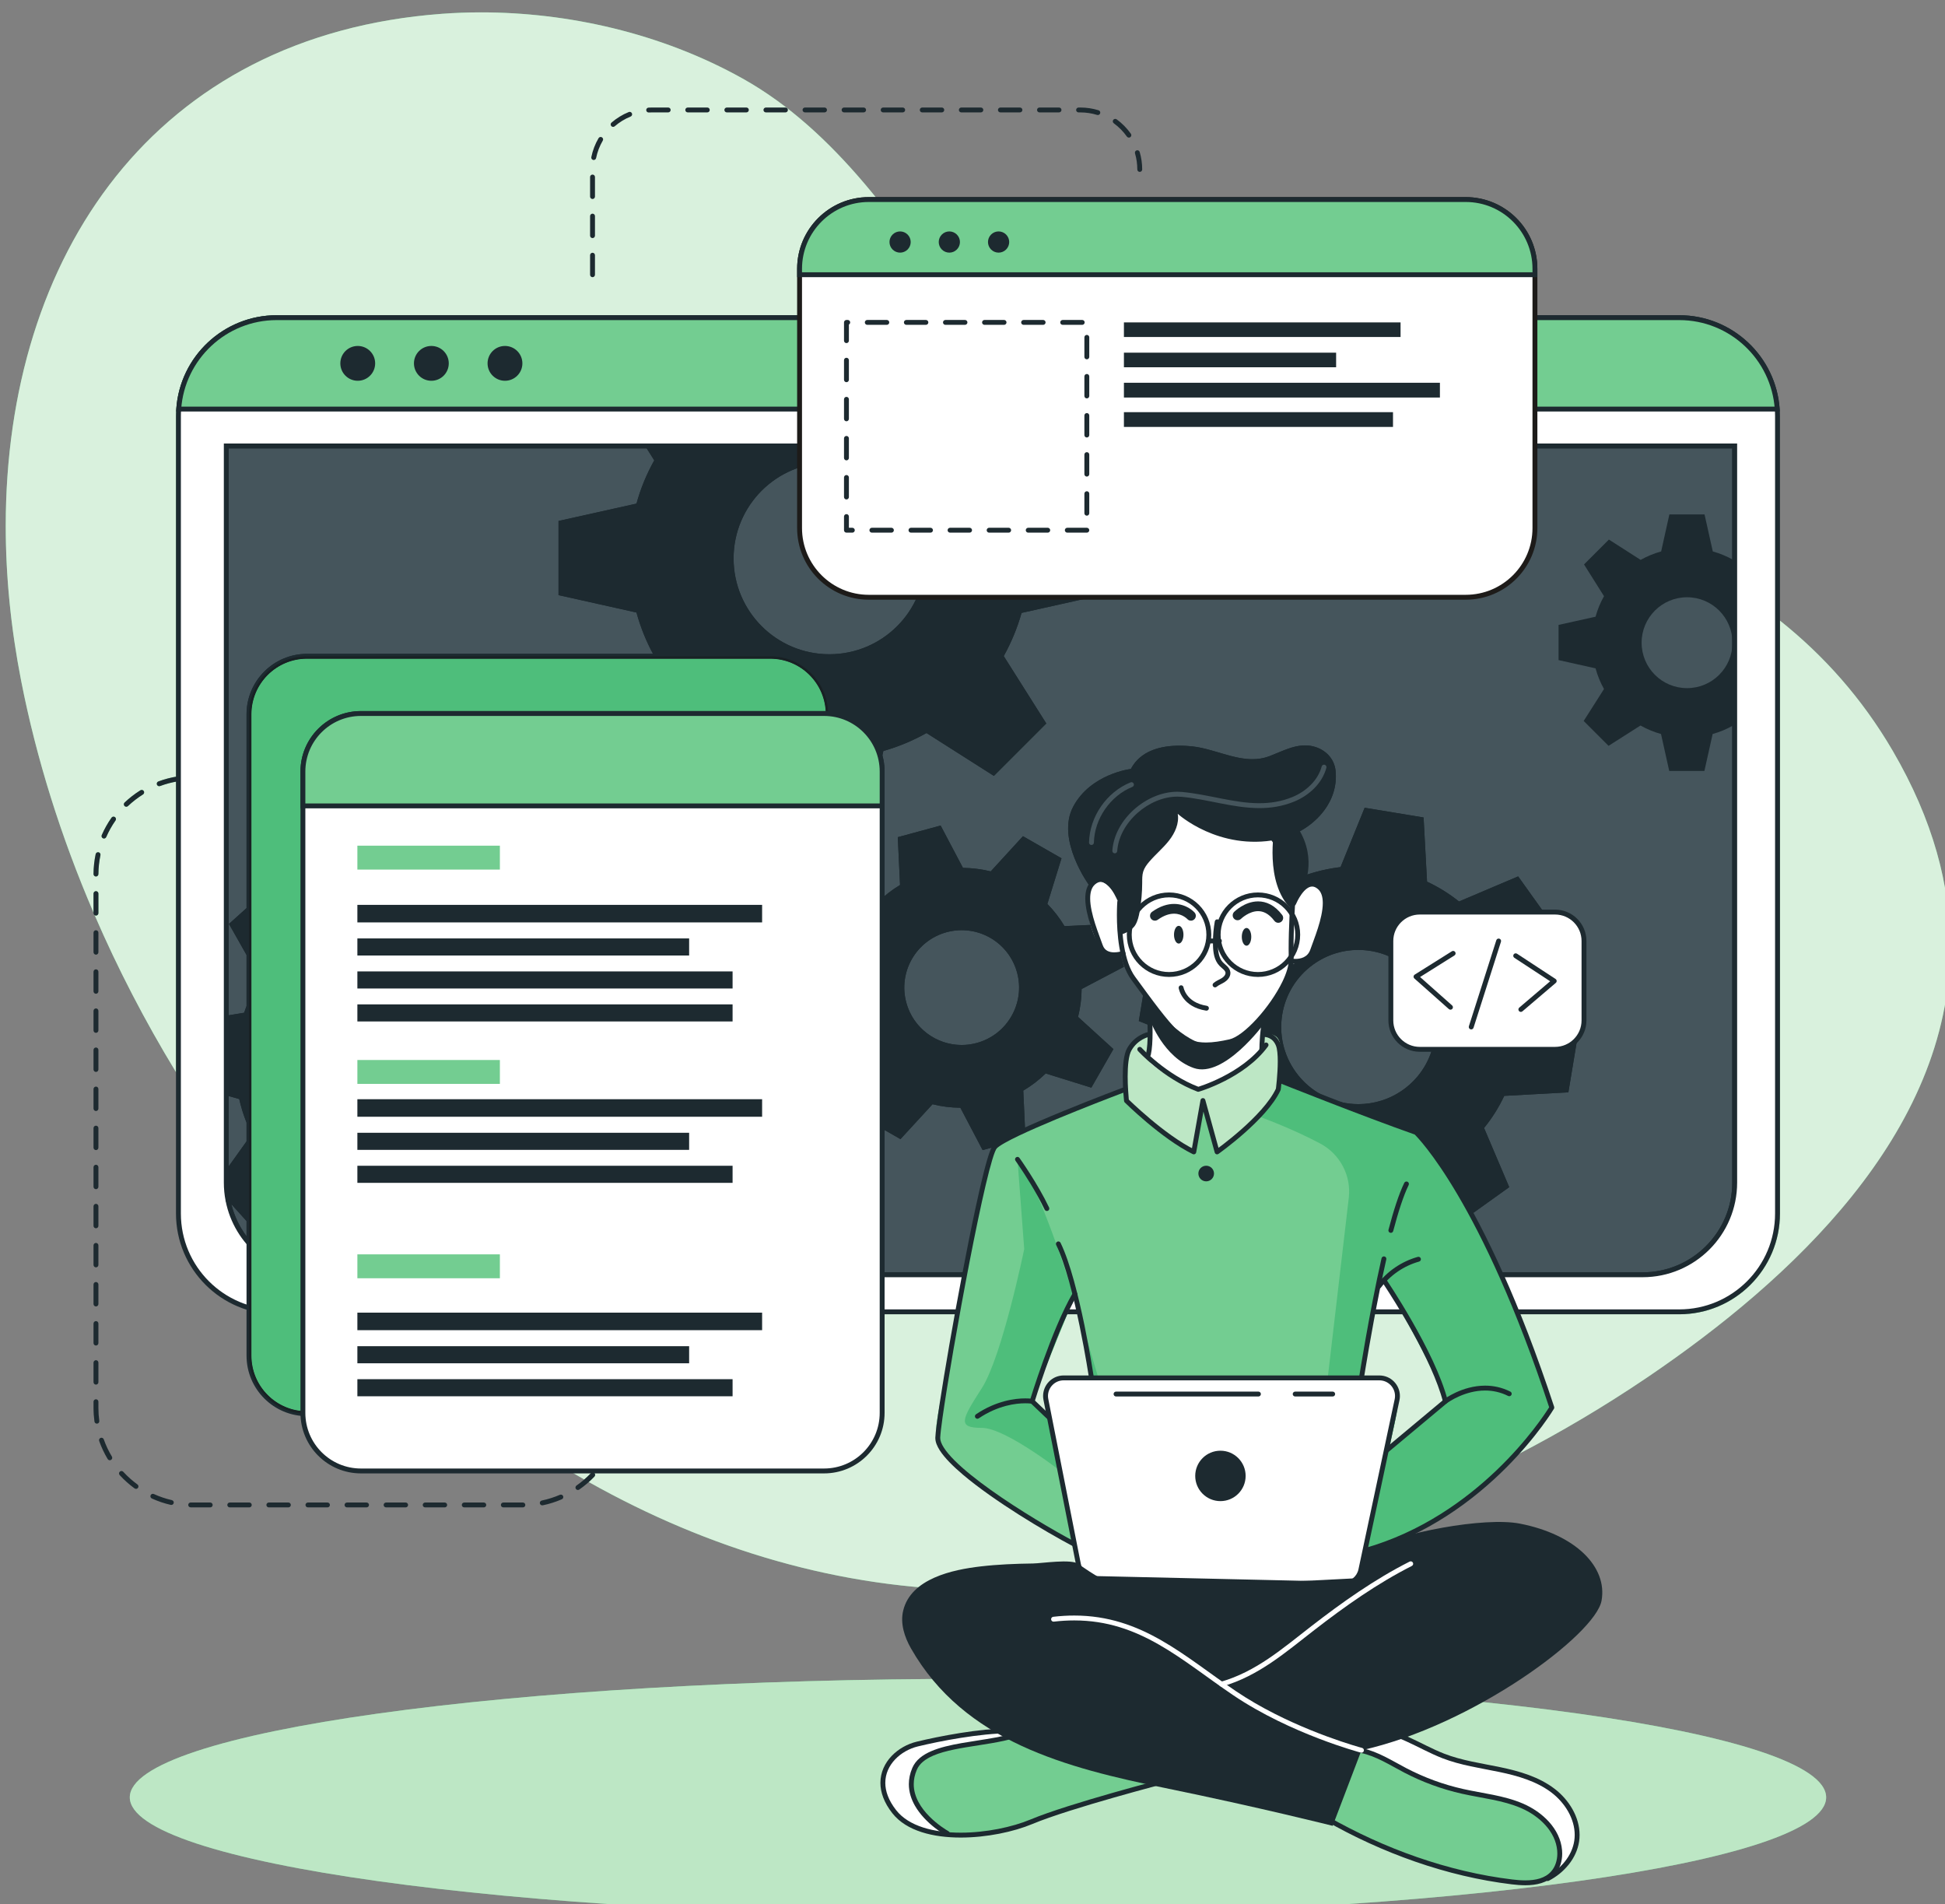 <?xml version="1.0" encoding="UTF-8" standalone="no"?>
<!-- Created with Inkscape (http://www.inkscape.org/) -->

<svg
   version="1.1"
   id="svg2"
   xml:space="preserve"
   width="585.44"
   height="573.027"
   viewBox="0 0 585.44 573.027"
   sodipodi:docname="4136917.svg"
   inkscape:version="1.1.2 (08b2f3d93c, 2022-04-05)"
   xmlns:inkscape="http://www.inkscape.org/namespaces/inkscape"
   xmlns:sodipodi="http://sodipodi.sourceforge.net/DTD/sodipodi-0.dtd"
   xmlns="http://www.w3.org/2000/svg"
   xmlns:svg="http://www.w3.org/2000/svg"><rect x="0" y="0" width="585.44" height="573.027" fill="#808080" stroke="none"/><defs
     id="defs6" /><sodipodi:namedview
     id="namedview4"
     pagecolor="#ffffff"
     bordercolor="#666666"
     borderopacity="1.0"
     inkscape:pageshadow="2"
     inkscape:pageopacity="0.0"
     inkscape:pagecheckerboard="0"
     showgrid="false"
     inkscape:zoom="0.76087209"
     inkscape:cx="4.5999848"
     inkscape:cy="333.82746"
     inkscape:window-width="1920"
     inkscape:window-height="1032"
     inkscape:window-x="1920"
     inkscape:window-y="789"
     inkscape:window-maximized="1"
     inkscape:current-layer="g8" /><g
     id="g8"
     inkscape:groupmode="layer"
     inkscape:label="ink_ext_XXXXXX"
     transform="matrix(1.333,0,0,-1.333,0,573.027)"><g
       id="g10"
       transform="matrix(0.1,0,0,0.1,1.293,-2.686)"><path
         d="M 4260.89,2630.57 C 3773.44,3465.3 2451.38,3168 2181.34,3574.05 c -138.28,207.91 -292.96,448.9 -517.33,574.22 -213.89,119.47 -461.89,162.1 -678.108,146.27 C 213.824,4238.02 -113.547,3547.23 34.82,2788.63 232.746,1776.71 1129.78,743.039 2195.46,735.801 c 557.36,-3.781 1089.48,195.449 1506.89,477.109 3.13,2.1 6.24,4.21 9.35,6.33 416.99,283.85 921.34,774.01 549.19,1411.33"
         style="fill:#73cd91;fill-opacity:1;fill-rule:nonzero;stroke:none"
         id="path12" /><path
         d="m 2211.07,735.75 c -5.17,0 -10.44,0.02 -15.61,0.051 -311.82,2.121 -609.21,92.121 -878.86,243.738 4.44,3.973 8.72,8.121 12.83,12.43 2.1,2.203 2.02,5.703 -0.19,7.801 -1.07,1.02 -2.44,1.52 -3.8,1.52 -1.46,0 -2.91,-0.57 -4,-1.708 -4.76,-5 -9.77,-9.773 -15,-14.293 -75.57,43.031 -148.85,90.851 -219.72,142.981 h 292.95 c -0.44,-5 -1.05,-9.96 -1.82,-14.85 -0.48,-3.01 1.57,-5.83 4.58,-6.31 0.3,-0.05 0.59,-0.07 0.87,-0.07 2.67,0 5.01,1.94 5.44,4.66 0.87,5.46 1.53,10.98 2,16.57 h 335.4 v 5.51 -5.51 c 75.45,0 136.61,61.15 136.61,136.61 v 93.43 h 284.83 c -5.15,-30.99 -9.37,-57.28 -12.4,-75.46 -16.33,-98.06 -45.33,-186.32 -30.55,-220.07 14.67,-33.65 225.69,-196.139 347.04,-238.05 55.17,-19.109 174.28,-26.98 287.76,-29.878 -171.41,-38.051 -348.49,-59.114 -528.36,-59.102 m -839.01,339.75 c -2.23,0 -4.33,-1.37 -5.17,-3.58 -5.08,-13.52 -11.49,-26.39 -19.07,-38.46 -1.62,-2.58 -0.85,-5.98 1.73,-7.6 0.92,-0.58 1.93,-0.85 2.93,-0.85 1.84,0 3.63,0.91 4.68,2.58 7.97,12.69 14.72,26.22 20.06,40.45 1.07,2.85 -0.37,6.03 -3.22,7.1 -0.64,0.24 -1.3,0.36 -1.94,0.36 m 2036.63,-36.51 c 30.18,32.35 58.26,68.48 82.54,108.73 v 0 0 c 0,0 -28.23,92.58 -75.72,210.59 h 363.33 c 125.59,0.01 227.45,101.87 227.45,227.47 v 1338.65 c 98.23,-78.4 184.95,-174.59 254.6,-293.86 91.31,-156.37 129.85,-303.89 129.87,-441.67 0.05,-423.76 -364.38,-755.46 -679.06,-969.66 -3.11,-2.12 -6.22,-4.23 -9.35,-6.33 -92.58,-62.47 -190.77,-120.87 -293.66,-173.92 m -281.7,19.85 c -0.77,0 -1.11,1.01 -1.11,2.85 0.01,13.37 17.84,70.73 17.86,106.24 0,10.24 -1.47,18.66 -5.29,23.69 -16.11,21.36 -59.01,23.13 -72.78,23.13 -2.73,0 -4.32,-0.07 -4.32,-0.07 l 4.97,30.77 c 0.39,2.03 12.32,63.21 22,112.86 h 67.03 c 35.89,-64.91 82.94,-154 95.52,-196.47 0,0 -123.44,-98.84 -123.38,-102.7 0,-0.08 0.05,-0.11 0.15,-0.11 -0.24,-0.13 -0.46,-0.19 -0.65,-0.19 m -771.3,71.89 -37.95,33.42 78.97,194.16 h 25.26 l 31.57,-139.77 c 0,0 -9.55,0.71 -22.58,0.71 -21.03,0 -51.14,-1.85 -64.9,-11.52 -10.77,-7.63 -13.55,-25.87 -13.55,-42.69 0,-17.97 3.18,-34.31 3.18,-34.31 m -1971.225,774.4 c -69.66,114.29 -131.215,233.05 -183.61,354.16 0.844,-0.52 1.84,-0.82 2.907,-0.82 3.047,0 5.515,2.47 5.515,5.51 v 44.12 c 0,3.05 -2.468,5.52 -5.515,5.52 -3.047,0 -5.516,-2.47 -5.516,-5.52 v -42.76 C 124.574,2436.77 69.168,2613.04 34.82,2788.63 11.566,2907.54 0,3024.77 0,3138.16 c 0,610.04 334.84,1108.72 985.902,1156.38 28.688,2.1 57.898,3.17 87.558,3.17 193.83,0 405.04,-45.82 590.55,-149.44 210.14,-117.38 359.17,-336.23 490.82,-534.32 H 611.926 c -120.172,-0.01 -218.625,-93.35 -226.785,-211.5 -0.45,-5.31 -0.676,-10.64 -0.676,-16.07 v -814.34 c -13.746,-2.38 -27.067,-6 -39.836,-10.76 -2.856,-1.06 -4.305,-4.24 -3.242,-7.09 0.828,-2.22 2.929,-3.6 5.168,-3.6 0.64,0 1.289,0.12 1.925,0.35 11.555,4.3 23.583,7.64 35.985,9.9 v -655.71 m -175.985,496.4 c -2.55,0 -4.843,-1.79 -5.39,-4.38 -3.059,-14.5 -4.719,-29.51 -4.836,-44.88 -0.024,-3.04 2.426,-5.53 5.473,-5.56 0.011,0 0.027,0 0.043,0 3.027,0 5.492,2.45 5.515,5.48 0.11,14.63 1.692,28.9 4.598,42.68 0.629,2.98 -1.278,5.91 -4.258,6.54 -0.383,0.08 -0.766,0.12 -1.145,0.12 m 34.961,80.34 c -1.738,0 -3.445,-0.81 -4.519,-2.34 -8.617,-12.28 -16.035,-25.46 -22.094,-39.37 -1.215,-2.8 0.063,-6.05 2.86,-7.26 0.714,-0.31 1.46,-0.46 2.195,-0.46 2.129,0 4.156,1.24 5.062,3.32 5.754,13.22 12.813,25.75 21.004,37.43 1.75,2.49 1.149,5.93 -1.344,7.68 -0.964,0.68 -2.07,1 -3.164,1 m 63.594,60.3 c -0.996,0 -2.008,-0.27 -2.914,-0.84 -12.824,-8.01 -24.785,-17.28 -35.703,-27.63 -2.211,-2.1 -2.305,-5.59 -0.207,-7.8 1.082,-1.14 2.543,-1.72 4.004,-1.72 1.359,0 2.726,0.5 3.793,1.52 10.387,9.84 21.762,18.66 33.957,26.28 2.582,1.61 3.371,5.01 1.758,7.6 -1.047,1.67 -2.848,2.59 -4.688,2.59"
         style="fill:#d9f1dd;fill-opacity:1;fill-rule:nonzero;stroke:none"
         id="path14" /><path
         d="m 477.27,2575.35 h -44.125 c -3.047,0 -5.516,-2.47 -5.516,-5.52 0,-3.05 2.469,-5.51 5.516,-5.51 h 44.125 c 3.043,0 5.511,2.46 5.511,5.51 0,3.05 -2.468,5.52 -5.511,5.52 m -88.95,-2.67 c -15.113,-2.35 -29.73,-6.2 -43.691,-11.4 -2.856,-1.06 -4.305,-4.24 -3.242,-7.09 1.062,-2.86 4.238,-4.31 7.093,-3.25 13.27,4.94 27.165,8.61 41.532,10.84 3.011,0.46 5.074,3.28 4.605,6.29 -0.469,3.01 -3.285,5.07 -6.297,4.61 m -84.199,-31.35 c -12.824,-8.01 -24.785,-17.28 -35.703,-27.63 -2.211,-2.1 -2.305,-5.59 -0.207,-7.8 2.094,-2.21 5.586,-2.3 7.797,-0.2 10.387,9.84 21.762,18.66 33.957,26.28 2.582,1.61 3.371,5.01 1.758,7.6 -1.618,2.58 -5.02,3.37 -7.602,1.75 m -65.199,-61.8 c -8.617,-12.28 -16.035,-25.46 -22.094,-39.37 -1.215,-2.8 0.063,-6.05 2.86,-7.26 2.792,-1.22 6.042,0.06 7.257,2.86 5.754,13.22 12.813,25.75 21.004,37.43 1.75,2.49 1.149,5.93 -1.344,7.68 -2.496,1.75 -5.933,1.15 -7.683,-1.34 m -35.832,-82.38 c -3.059,-14.5 -4.719,-29.51 -4.836,-44.88 -0.024,-3.04 2.426,-5.53 5.473,-5.56 3.046,-0.02 5.535,2.43 5.558,5.48 0.11,14.63 1.692,28.9 4.598,42.68 0.629,2.98 -1.278,5.91 -4.258,6.54 -2.98,0.62 -5.906,-1.28 -6.535,-4.26 m -4.844,-89.05 v -44.12 c 0,-3.04 2.469,-5.51 5.516,-5.51 3.047,0 5.515,2.47 5.515,5.51 v 44.12 c 0,3.05 -2.468,5.52 -5.515,5.52 -3.047,0 -5.516,-2.47 -5.516,-5.52 m 0,-88.24 v -44.13 c 0,-3.04 2.469,-5.51 5.516,-5.51 3.047,0 5.515,2.47 5.515,5.51 v 44.13 c 0,3.04 -2.468,5.51 -5.515,5.51 -3.047,0 -5.516,-2.47 -5.516,-5.51 m 0,-88.25 v -44.13 c 0,-3.04 2.469,-5.51 5.516,-5.51 3.047,0 5.515,2.47 5.515,5.51 v 44.13 c 0,3.05 -2.468,5.51 -5.515,5.51 -3.047,0 -5.516,-2.46 -5.516,-5.51 m 0,-88.25 v -44.12 c 0,-3.05 2.469,-5.52 5.516,-5.52 3.047,0 5.515,2.47 5.515,5.52 v 44.12 c 0,3.05 -2.468,5.52 -5.515,5.52 -3.047,0 -5.516,-2.47 -5.516,-5.52 m 0,-88.25 v -44.12 c 0,-3.05 2.469,-5.52 5.516,-5.52 3.047,0 5.515,2.47 5.515,5.52 v 44.12 c 0,3.05 -2.468,5.52 -5.515,5.52 -3.047,0 -5.516,-2.47 -5.516,-5.52 m 0,-88.25 v -44.12 c 0,-3.05 2.469,-5.52 5.516,-5.52 3.047,0 5.515,2.47 5.515,5.52 v 44.12 c 0,3.05 -2.468,5.52 -5.515,5.52 -3.047,0 -5.516,-2.47 -5.516,-5.52 m 0,-88.25 v -44.12 c 0,-3.05 2.469,-5.51 5.516,-5.51 3.047,0 5.515,2.46 5.515,5.51 v 44.12 c 0,3.05 -2.468,5.52 -5.515,5.52 -3.047,0 -5.516,-2.47 -5.516,-5.52 m 0,-88.24 v -44.13 c 0,-3.04 2.469,-5.51 5.516,-5.51 3.047,0 5.515,2.47 5.515,5.51 v 44.13 c 0,3.04 -2.468,5.51 -5.515,5.51 -3.047,0 -5.516,-2.47 -5.516,-5.51 m 0,-88.25 v -44.13 c 0,-3.04 2.469,-5.51 5.516,-5.51 3.047,0 5.515,2.47 5.515,5.51 v 44.13 c 0,3.04 -2.468,5.51 -5.515,5.51 -3.047,0 -5.516,-2.47 -5.516,-5.51 m 0,-88.25 v -44.12 c 0,-3.05 2.469,-5.52 5.516,-5.52 3.047,0 5.515,2.47 5.515,5.52 v 44.12 c 0,3.05 -2.468,5.52 -5.515,5.52 -3.047,0 -5.516,-2.47 -5.516,-5.52 m 0,-88.25 v -44.12 c 0,-3.05 2.469,-5.52 5.516,-5.52 3.047,0 5.515,2.47 5.515,5.52 v 44.12 c 0,3.05 -2.468,5.52 -5.515,5.52 -3.047,0 -5.516,-2.47 -5.516,-5.52 m 0,-88.25 v -44.12 c 0,-3.05 2.469,-5.52 5.516,-5.52 3.047,0 5.515,2.47 5.515,5.52 v 44.12 c 0,3.05 -2.468,5.52 -5.515,5.52 -3.047,0 -5.516,-2.47 -5.516,-5.52 m 0,-88.24 V 1205 c 0,-3.05 2.469,-5.51 5.516,-5.51 3.047,0 5.515,2.46 5.515,5.51 v 44.13 c 0,3.04 -2.468,5.51 -5.515,5.51 -3.047,0 -5.516,-2.47 -5.516,-5.51 m 0,-88.25 v -13.79 c 0,-10.51 0.723,-20.85 2.117,-30.99 0.418,-3.01 3.203,-5.12 6.219,-4.71 3.016,0.42 5.129,3.2 4.711,6.22 -1.328,9.64 -2.016,19.48 -2.016,29.48 v 13.79 c 0,3.04 -2.468,5.51 -5.515,5.51 -3.047,0 -5.516,-2.47 -5.516,-5.51 m 12.766,-88.65 c 5.062,-14.34 11.539,-28.01 19.258,-40.85 1.57,-2.61 4.957,-3.45 7.57,-1.88 2.609,1.57 3.453,4.96 1.883,7.57 -7.34,12.2 -13.496,25.2 -18.309,38.83 -1.012,2.87 -4.164,4.38 -7.035,3.36 -2.871,-1.01 -4.379,-4.16 -3.367,-7.03 m 46.281,-77.011 c 10.18,-11.11 21.465,-21.188 33.672,-30.071 2.465,-1.789 5.914,-1.25 7.707,1.223 1.793,2.461 1.246,5.91 -1.219,7.699 -11.613,8.45 -22.344,18.039 -32.027,28.6 -2.059,2.25 -5.547,2.4 -7.793,0.34 -2.242,-2.06 -2.395,-5.549 -0.34,-7.791 m 72.66,-52.828 c 13.586,-6.192 27.899,-11.071 42.77,-14.469 2.972,-0.684 5.929,1.18 6.609,4.148 0.68,2.969 -1.176,5.93 -4.144,6.602 -14.141,3.238 -27.743,7.879 -40.661,13.758 -2.769,1.269 -6.043,0.039 -7.304,-2.731 -1.262,-2.769 -0.039,-6.039 2.73,-7.308 v 0 m 87.563,-20.059 c 1.847,-0.051 3.703,-0.07 5.562,-0.07 h 38.695 c 3.047,0 5.516,2.468 5.516,5.519 0,3.039 -2.469,5.508 -5.516,5.508 h -38.695 c -1.769,0 -3.535,0.02 -5.297,0.07 -3.043,0.071 -5.57,-2.339 -5.648,-5.39 -0.074,-3.039 2.336,-5.571 5.383,-5.637 m 88.382,-0.07 h 44.122 c 3.046,0 5.515,2.468 5.515,5.519 0,3.039 -2.469,5.508 -5.515,5.508 h -44.122 c -3.046,0 -5.519,-2.469 -5.519,-5.508 0,-3.051 2.473,-5.519 5.519,-5.519 m 88.247,0 h 44.125 c 3.046,0 5.515,2.468 5.515,5.519 0,3.039 -2.469,5.508 -5.515,5.508 h -44.125 c -3.047,0 -5.516,-2.469 -5.516,-5.508 0,-3.051 2.469,-5.519 5.516,-5.519 m 88.25,0 h 44.125 c 3.043,0 5.511,2.468 5.511,5.519 0,3.039 -2.468,5.508 -5.511,5.508 h -44.125 c -3.047,0 -5.516,-2.469 -5.516,-5.508 0,-3.051 2.469,-5.519 5.516,-5.519 m 88.246,0 h 44.125 c 3.047,0 5.515,2.468 5.515,5.519 0,3.039 -2.468,5.508 -5.515,5.508 h -44.125 c -3.043,0 -5.516,-2.469 -5.516,-5.508 0,-3.051 2.473,-5.519 5.516,-5.519 m 88.25,0 h 44.125 c 3.043,0 5.515,2.468 5.515,5.519 0,3.039 -2.472,5.508 -5.515,5.508 h -44.125 c -3.047,0 -5.516,-2.469 -5.516,-5.508 0,-3.051 2.469,-5.519 5.516,-5.519 m 88.25,0 h 44.121 c 3.047,0 5.515,2.468 5.515,5.519 0,3.039 -2.468,5.508 -5.515,5.508 h -44.121 c -3.047,0 -5.52,-2.469 -5.52,-5.508 0,-3.051 2.473,-5.519 5.52,-5.519 m 88.249,0 h 44.12 c 3.05,0 5.52,2.468 5.52,5.519 0,3.039 -2.47,5.508 -5.52,5.508 h -44.12 c -3.05,0 -5.52,-2.469 -5.52,-5.508 0,-3.051 2.47,-5.519 5.52,-5.519 m 88.25,0 h 43.04 1.11 c 3.04,0.019 5.5,2.5 5.49,5.539 -0.02,3.051 -2.5,5.508 -5.55,5.488 h -1.05 -43.04 c -3.05,0 -5.52,-2.469 -5.52,-5.508 0,-3.051 2.47,-5.519 5.52,-5.519 v 0 m 89.04,4.707 c 14.94,3.113 29.35,7.703 43.05,13.621 2.8,1.199 4.08,4.449 2.88,7.25 -1.21,2.789 -4.46,4.082 -7.25,2.871 -13.03,-5.621 -26.72,-9.981 -40.93,-12.941 -2.98,-0.622 -4.9,-3.54 -4.28,-6.52 0.62,-2.988 3.54,-4.898 6.53,-4.281 m 82.49,35.601 c 12.39,8.641 23.87,18.5 34.26,29.399 2.1,2.203 2.02,5.703 -0.19,7.801 -2.2,2.1 -5.69,2.02 -7.8,-0.188 -9.88,-10.371 -20.8,-19.742 -32.58,-27.961 -2.5,-1.75 -3.11,-5.18 -1.37,-7.68 1.74,-2.5 5.18,-3.109 7.68,-1.371 m 61.99,65.02 c 7.97,12.69 14.72,26.22 20.06,40.45 1.07,2.85 -0.37,6.03 -3.22,7.1 -2.85,1.07 -6.03,-0.37 -7.11,-3.22 -5.08,-13.52 -11.49,-26.39 -19.07,-38.46 -1.62,-2.58 -0.85,-5.98 1.73,-7.6 2.58,-1.62 5.99,-0.85 7.61,1.73 m 31.58,84.11 c 1.83,11.53 2.77,23.35 2.77,35.39 0,3.05 -2.47,5.52 -5.51,5.52 -3.05,0 -5.52,-2.47 -5.52,-5.52 0,-11.46 -0.9,-22.7 -2.63,-33.67 -0.48,-3.01 1.57,-5.83 4.58,-6.31 3.01,-0.48 5.84,1.58 6.31,4.59"
         style="fill:#1d2a30;fill-opacity:1;fill-rule:nonzero;stroke:none"
         id="path16" /><path
         d="m 1330.54,3705.34 v 44.12 c 0,3.04 -2.47,5.51 -5.52,5.51 -3.04,0 -5.51,-2.47 -5.51,-5.51 v -44.12 c 0,-3.05 2.47,-5.52 5.51,-5.52 3.05,0 5.52,2.47 5.52,5.52 z m 0,88.24 v 44.13 c 0,3.04 -2.47,5.51 -5.52,5.51 -3.04,0 -5.51,-2.47 -5.51,-5.51 v -44.13 c 0,-3.04 2.47,-5.51 5.51,-5.51 3.05,0 5.52,2.47 5.52,5.51 z m 0,88.25 v 44.13 c 0,3.04 -2.47,5.51 -5.52,5.51 -3.04,0 -5.51,-2.47 -5.51,-5.51 v -44.13 c 0,-3.04 2.47,-5.51 5.51,-5.51 3.05,0 5.52,2.47 5.52,5.51 z m 2.57,86.96 c 2.86,14.08 8.01,27.32 15.05,39.33 1.54,2.63 0.66,6.01 -1.97,7.55 -2.63,1.54 -6.01,0.66 -7.55,-1.97 -7.64,-13.03 -13.24,-27.42 -16.34,-42.72 -0.61,-2.98 1.32,-5.89 4.31,-6.5 2.98,-0.6 5.89,1.33 6.5,4.31 z m 42,71.7 c 10.6,9.17 22.71,16.64 35.9,21.99 2.83,1.14 4.19,4.36 3.04,7.18 -1.14,2.82 -4.36,4.19 -7.18,3.04 -14.33,-5.8 -27.48,-13.91 -38.98,-23.86 -2.3,-2 -2.56,-5.48 -0.56,-7.79 1.99,-2.3 5.47,-2.55 7.78,-0.56 z m 76.99,31.16 c 2.4,0.13 4.81,0.2 7.24,0.2 h 36.58 c 3.04,0 5.51,2.47 5.51,5.51 0,3.05 -2.47,5.52 -5.51,5.52 h -36.58 c -2.63,0 -5.25,-0.07 -7.85,-0.22 -3.04,-0.16 -5.37,-2.77 -5.2,-5.81 0.17,-3.04 2.77,-5.37 5.81,-5.2 z m 87.94,0.2 h 44.12 c 3.05,0 5.52,2.47 5.52,5.51 0,3.05 -2.47,5.52 -5.52,5.52 h -44.12 c -3.05,0 -5.52,-2.47 -5.52,-5.52 0,-3.04 2.47,-5.51 5.52,-5.51 z m 88.25,0 h 44.12 c 3.05,0 5.52,2.47 5.52,5.51 0,3.05 -2.47,5.52 -5.52,5.52 h -44.12 c -3.05,0 -5.52,-2.47 -5.52,-5.52 0,-3.04 2.47,-5.51 5.52,-5.51 z m 88.25,0 h 44.12 c 3.05,0 5.52,2.47 5.52,5.51 0,3.05 -2.47,5.52 -5.52,5.52 h -44.12 c -3.05,0 -5.52,-2.47 -5.52,-5.52 0,-3.04 2.47,-5.51 5.52,-5.51 z m 88.25,0 h 44.12 c 3.05,0 5.52,2.47 5.52,5.51 0,3.05 -2.47,5.52 -5.52,5.52 h -44.12 c -3.05,0 -5.52,-2.47 -5.52,-5.52 0,-3.04 2.47,-5.51 5.52,-5.51 z m 88.24,0 h 44.13 c 3.04,0 5.51,2.47 5.51,5.51 0,3.05 -2.47,5.52 -5.51,5.52 h -44.13 c -3.04,0 -5.51,-2.47 -5.51,-5.52 0,-3.04 2.47,-5.51 5.51,-5.51 z m 88.25,0 h 44.13 c 3.04,0 5.51,2.47 5.51,5.51 0,3.05 -2.47,5.52 -5.51,5.52 h -44.13 c -3.04,0 -5.51,-2.47 -5.51,-5.52 0,-3.04 2.47,-5.51 5.51,-5.51 z m 88.25,0 h 44.13 c 3.04,0 5.51,2.47 5.51,5.51 0,3.05 -2.47,5.52 -5.51,5.52 h -44.13 c -3.05,0 -5.51,-2.47 -5.51,-5.52 0,-3.04 2.46,-5.51 5.51,-5.51 z m 88.25,0 h 44.12 c 3.05,0 5.52,2.47 5.52,5.51 0,3.05 -2.47,5.52 -5.52,5.52 h -44.12 c -3.05,0 -5.52,-2.47 -5.52,-5.52 0,-3.04 2.47,-5.51 5.52,-5.51 z m 88.25,0 h 44.12 c 3.05,0 5.52,2.47 5.52,5.51 0,3.05 -2.47,5.52 -5.52,5.52 h -44.12 c -3.05,0 -5.52,-2.47 -5.52,-5.52 0,-3.04 2.47,-5.51 5.52,-5.51 z m 88.25,0 h 44.12 c 3.05,0 5.52,2.47 5.52,5.51 0,3.05 -2.47,5.52 -5.52,5.52 h -44.12 c -3.05,0 -5.52,-2.47 -5.52,-5.52 0,-3.04 2.47,-5.51 5.52,-5.51 z m 88.24,0 h 3.83 c 13.26,0 26.04,-2 38.06,-5.71 2.91,-0.9 6,0.73 6.9,3.64 0.9,2.91 -0.73,6 -3.64,6.9 -13.07,4.03 -26.95,6.2 -41.32,6.2 h -3.83 c -3.04,0 -5.51,-2.47 -5.51,-5.52 0,-3.04 2.47,-5.51 5.51,-5.51 z m 79.54,-24.58 c 11.42,-8.31 21.42,-18.46 29.57,-30 1.76,-2.48 5.2,-3.08 7.69,-1.32 2.49,1.76 3.08,5.2 1.32,7.69 -8.85,12.52 -19.7,23.53 -32.09,32.55 -2.47,1.79 -5.92,1.24 -7.71,-1.22 -1.79,-2.46 -1.25,-5.91 1.22,-7.7 z m 47.91,-67.9 c 3.37,-11.51 5.19,-23.7 5.19,-36.32 0,-3.05 2.47,-5.52 5.51,-5.52 3.05,0 5.52,2.47 5.52,5.52 0,13.68 -1.97,26.91 -5.64,39.42 -0.86,2.92 -3.92,4.6 -6.84,3.74 -2.93,-0.85 -4.6,-3.92 -3.74,-6.84"
         style="fill:#1d2a30;fill-opacity:1;fill-rule:nonzero;stroke:none"
         id="path18" /><path
         d="M 4110.59,267.641 C 4110.59,119.832 3253.12,0 2195.38,0 1137.63,0 280.16,119.832 280.16,267.641 c 0,147.808 857.47,267.64 1915.22,267.64 1057.74,0 1915.21,-119.832 1915.21,-267.64"
         style="fill:#73cd91;fill-opacity:1;fill-rule:nonzero;stroke:none"
         id="path20" /><path
         d="M 2195.38,0 C 1137.63,0 280.16,119.832 280.16,267.641 c 0,147.808 857.47,267.64 1915.22,267.64 1057.74,0 1915.21,-119.832 1915.21,-267.64 C 4110.59,119.832 3253.12,0 2195.38,0"
         style="fill:#bde7c5;fill-opacity:1;fill-rule:nonzero;stroke:none"
         id="path22" /><path
         d="m 4000.78,3386.38 v -1800.6 c 0,-122.56 -99.4,-221.95 -221.94,-221.95 H 611.926 c -122.559,0 -221.949,99.39 -221.949,221.95 v 1800.6 c 0,5.3 0.226,10.48 0.668,15.66 7.941,115.28 104.019,206.39 221.281,206.39 H 3778.84 c 117.25,0 213.34,-91.11 221.27,-206.39 0.44,-5.18 0.67,-10.36 0.67,-15.66"
         style="fill:#ffffff;fill-opacity:1;fill-rule:nonzero;stroke:none"
         id="path24" /><path
         d="m 4000.78,3386.38 h -5.52 v -1800.6 c 0,-59.77 -24.22,-113.84 -63.4,-153.03 -39.18,-39.18 -93.26,-63.4 -153.02,-63.4 H 611.926 c -59.774,0 -113.848,24.22 -153.031,63.4 -39.18,39.18 -63.399,93.26 -63.403,153.03 v 1800.6 c 0,5.14 0.219,10.17 0.645,15.2 l 0.008,0.08 c 7.742,112.4 101.441,201.27 215.781,201.26 H 3778.84 c 114.33,0.01 208.03,-88.86 215.77,-201.26 l 0.01,-0.08 c 0.43,-5.03 0.64,-10.06 0.64,-15.2 h 5.52 5.51 c 0,5.45 -0.23,10.8 -0.68,16.13 l -5.5,-0.47 5.51,0.38 c -8.15,118.17 -106.61,211.52 -226.78,211.53 H 611.926 c -120.184,-0.01 -218.641,-93.36 -226.785,-211.53 l 5.504,-0.38 -5.5,0.47 c -0.45,-5.33 -0.68,-10.68 -0.68,-16.13 v -1800.6 c 0.004,-125.6 101.855,-227.46 227.461,-227.47 H 3778.84 c 125.59,0.01 227.45,101.87 227.45,227.47 v 1800.6 h -5.51"
         style="fill:#1d2a30;fill-opacity:1;fill-rule:nonzero;stroke:none"
         id="path26" /><path
         d="M 3696.09,1447.55 H 705.98 c -114.875,0 -208.003,93.13 -208.003,208 V 3318.86 H 3904.09 V 1655.55 c 0,-114.87 -93.13,-208 -208,-208"
         style="fill:#1d2a30;fill-opacity:1;fill-rule:nonzero;stroke:none"
         id="path28" /><path
         d="m 3696.04,1453.01 h -320.72 c -19.69,43.91 -41.41,88.78 -64.8,131.86 l 84.43,60.47 -56.81,133.6 c 18.09,22.17 33.43,46.55 45.56,72.47 l 144.83,7.94 22.07,132.93 -134.58,54.16 c -3.09,28.35 -9.6,56.15 -19.3,82.95 l 96.85,107.88 -78.44,109.65 -133.58,-56.69 c -22.17,17.76 -46.33,32.76 -72.14,44.78 l -7.83,144.95 -133.04,21.95 -54.49,-134.03 c -28.24,-3.31 -55.93,-9.82 -82.63,-19.41 l -21.88,19.58 c -0.71,26.4 7.83,55.26 7.83,55.26 l -17.22,15.19 c 59.8,23.06 109.91,79.08 102.7,147.1 -2.97,28.04 -23.58,48.2 -50.33,54.86 -6.32,1.57 -12.53,2.25 -18.64,2.25 -28.04,0 -54.13,-14.46 -80.4,-24.36 -12.91,-4.87 -25.77,-6.81 -38.59,-6.81 -45.1,-0.01 -89.85,23.99 -135.73,28.92 -9.33,1 -19.04,1.61 -28.85,1.61 -43.22,0 -88.26,-11.71 -109.65,-52.55 0,0 -90.53,-10.63 -130.17,-84.98 -39.66,-74.35 35.72,-177.28 35.72,-177.28 0,0 4.32,5.23 11.79,7.75 l -1.8,-1.91 c 0,0 -21.56,-19.06 -13,-67.21 1.76,-9.86 3.99,-19.44 6.56,-28.46 l -58.99,-2.76 c -10.9,18.17 -23.95,35.02 -38.72,50.04 l 31.93,103.1 -87.03,49.86 -72.81,-79.45 c -20.5,5.02 -41.53,7.65 -62.7,7.99 l -50.41,95.56 -96.74,-26.32 5.11,-107.92 c -18.17,-10.91 -35.01,-23.95 -50.14,-38.69 l -103.14,31.84 -3.37,-5.86 v 139.44 h 79.63 l 39.38,175.83 c 33.98,9.6 66.63,23.28 97.41,40.48 l 152.12,-96.73 118.36,118.35 -96.08,152.12 c 17.09,30.89 30.67,63.54 40.27,97.52 l 176.05,39.27 v 167.45 l -176.05,39.05 c -9.6,33.98 -23.06,66.85 -40.27,97.73 l 17.75,27.96 H 3898.57 V 1655.54 c 0,-55.91 -22.65,-106.51 -59.3,-143.19 -36.67,-36.67 -87.26,-59.34 -143.23,-59.34 m -1532.08,0 h -301.21 v 500.25 l 64.08,3.03 c 10.76,-18.23 23.7,-35.05 38.58,-50.11 l -32.09,-102.57 87.03,-49.86 72.44,78.77 c 20.56,-5.16 41.59,-7.79 62.84,-7.92 l 50.27,-95.62 34.08,9.27 c -27.09,-38.71 -55.05,-169.58 -76.02,-285.24 m -1620.206,81.42 c -15.906,21.3 -27.715,45.83 -34.27,72.43 l 34.27,-38.03 v -34.4 m -40.207,157.95 V 1851 l 23.715,-6.72 c 4.078,-18.12 9.597,-35.87 16.492,-53.07 v -42.57 l -40.207,-56.26 m 1798.173,82.79 -3.33,72.31 -0.72,15.79 c 18.37,10.83 35.33,23.84 50.63,38.74 l 103.06,-32.04 42.59,74.45 7.28,12.59 -79.85,72.72 c 5.17,20.56 7.84,41.69 8.07,62.9 l 95.48,50.2 -7.41,27.2 c 3.36,-0.1 5.48,-0.11 5.48,-0.11 0,0 24.28,-52.63 46.15,-85.88 l -10.58,-63.64 21.85,-8.82 3.33,-1.34 c 0.34,-7.03 0.65,-14.28 0.91,-21.46 -16.54,-3.67 -34.39,-12.08 -46.35,-30.28 -0.16,-0.24 -0.32,-0.47 -0.47,-0.72 -0.03,-0.04 -0.06,-0.09 -0.09,-0.14 -0.24,-0.37 -0.47,-0.74 -0.7,-1.12 v 0 c -8.28,-21.44 -9.97,-49.09 -9.97,-68.12 0,-13.18 0.81,-22.23 0.81,-22.23 0,0 -1.98,-0.77 -5.73,-2.1 -27.27,-10.17 -146.08,-54.86 -220.44,-88.9 m 752.66,57.61 c -54.27,0 -107.74,25.29 -141.71,72.79 -56.03,78.1 -37.95,186.86 40.16,242.79 30.7,22.01 66.13,32.58 101.21,32.58 54.27,0 107.72,-25.29 141.69,-72.72 56.03,-78.22 37.95,-186.99 -40.16,-242.92 -30.7,-21.95 -66.12,-32.52 -101.19,-32.52 m -895.85,133.52 c -57.05,0 -109.29,37.95 -124.95,95.55 -18.81,69.12 21.99,140.34 90.97,159.08 11.4,3.1 22.86,4.58 34.13,4.58 57.06,0 109.29,-37.95 124.95,-95.55 18.81,-69.12 -21.99,-140.33 -90.97,-159.08 -11.4,-3.1 -22.86,-4.58 -34.13,-4.58 m -1654.983,67.08 v 1279.91 h 943.843 l 17.02,-27.07 c -17.32,-30.78 -30.78,-63.54 -40.16,-97.62 l -176.05,-39.17 v -167.45 l 176.05,-39.27 c 8.87,-32.42 21.37,-63.77 37.34,-93.28 H 680.367 c -75.453,0 -136.609,-61.15 -136.613,-136.61 v -437.5 l -39.66,-35.68 39.66,-70.09 v -115.46 c -1.93,-4.95 -3.75,-9.95 -5.461,-15 l -34.746,-5.71 m 1359.203,51.66 v 106.41 l 33.32,-30.29 c -5.16,-20.55 -7.79,-41.58 -7.88,-62.73 l -25.44,-13.39 m -2.88,763.47 c -119.47,0 -216.32,96.85 -216.32,216.32 0,119.46 96.85,216.31 216.32,216.31 119.46,0 216.32,-96.85 216.32,-216.31 0,-119.47 -96.86,-216.32 -216.32,-216.32"
         style="fill:#45555c;fill-opacity:1;fill-rule:nonzero;stroke:none"
         id="path30" /><path
         d="M 4000.11,3402.04 H 390.641 c 7.945,115.28 104.023,206.39 221.285,206.39 H 3778.84 c 117.25,0 213.34,-91.11 221.27,-206.39"
         style="fill:#73cd91;fill-opacity:1;fill-rule:nonzero;stroke:none"
         id="path32" /><path
         d="m 4000.11,3402.04 v 5.52 H 390.641 v -5.52 l 5.504,-0.38 c 7.742,112.4 101.441,201.27 215.781,201.26 H 3778.84 c 114.33,0.01 208.04,-88.86 215.77,-201.26 l 5.5,0.38 v 5.52 -5.52 l 5.51,0.38 c -8.15,118.17 -106.61,211.52 -226.78,211.53 H 611.926 v 0 c -120.184,-0.01 -218.641,-93.36 -226.785,-211.53 l -0.407,-5.89 H 4006.02 l -0.4,5.89 -5.51,-0.38"
         style="fill:#1d2a30;fill-opacity:1;fill-rule:nonzero;stroke:none"
         id="path34" /><path
         d="m 834.191,3505.24 c 0,-21.71 -17.601,-39.31 -39.308,-39.31 -21.715,0 -39.32,17.6 -39.32,39.31 0,21.71 17.605,39.31 39.32,39.31 21.707,0 39.308,-17.6 39.308,-39.31"
         style="fill:#1d2a30;fill-opacity:1;fill-rule:nonzero;stroke:none"
         id="path36" /><path
         d="m 1000.41,3505.24 c 0,-21.71 -17.594,-39.31 -39.308,-39.31 -21.715,0 -39.313,17.6 -39.313,39.31 0,21.71 17.598,39.31 39.313,39.31 21.714,0 39.308,-17.6 39.308,-39.31"
         style="fill:#1d2a30;fill-opacity:1;fill-rule:nonzero;stroke:none"
         id="path38" /><path
         d="m 1166.64,3505.24 c 0,-21.71 -17.6,-39.31 -39.31,-39.31 -21.72,0 -39.32,17.6 -39.32,39.31 0,21.71 17.6,39.31 39.32,39.31 21.71,0 39.31,-17.6 39.31,-39.31"
         style="fill:#1d2a30;fill-opacity:1;fill-rule:nonzero;stroke:none"
         id="path40" /><path
         d="m 3904.09,3318.8 h -5.52 V 1655.54 c 0,-55.91 -22.65,-106.51 -59.3,-143.19 -36.67,-36.67 -87.26,-59.34 -143.23,-59.34 H 705.965 c -98.36,-0.01 -180.297,70.25 -198.555,163.22 l -0.32,1.65 -1.297,1.3 -3.902,-3.9 h 5.515 v 0.44 0.54 l -0.101,0.53 c -2.469,12.55 -3.758,25.54 -3.758,38.75 V 3313.29 H 3904.09 v 5.51 h -5.52 5.52 v 5.52 H 492.516 V 1655.54 c 0,-13.92 1.355,-27.63 3.964,-40.88 l 5.411,1.06 h -5.512 v -0.44 -2.29 l 1.719,-1.72 3.902,3.9 -5.41,-1.06 c 19.254,-98.09 105.644,-172.12 209.375,-172.13 H 3696.04 c 117.99,0 213.56,95.68 213.56,213.56 v 1668.78 h -5.51 v -5.52"
         style="fill:#1d2a30;fill-opacity:1;fill-rule:nonzero;stroke:none"
         id="path42" /><path
         d="m 3796.5,2771.98 c -56.69,0 -102.59,45.89 -102.59,102.59 0,56.58 45.9,102.59 102.59,102.59 56.7,0 102.6,-46.01 102.6,-102.59 0,-56.7 -45.9,-102.59 -102.6,-102.59 z m 104.36,289.56 c -14.56,8.16 -30.11,14.57 -46.22,19.09 l -18.65,83.5 h -79.42 l -18.53,-83.5 c -16.22,-4.42 -31.77,-10.93 -46.33,-19.09 l -71.7,45.89 -56.15,-56.15 45.12,-71.7 c -8.28,-14.67 -14.68,-30.22 -19.09,-46.33 l -83.51,-18.53 v -79.43 l 83.51,-18.64 c 4.41,-16.32 10.81,-31.99 19.09,-46.66 l -45.89,-72.14 56.15,-56.15 72.14,45.89 c 14.56,-8.27 30.11,-14.67 46.33,-19.19 l 18.54,-83.4 h 79.42 l 18.63,83.4 c 16.12,4.52 31.66,11.03 46.22,19.19 l 3.65,-2.31 v 378.36 l -3.31,-2.1"
         style="fill:#1d2a30;fill-opacity:1;fill-rule:nonzero;stroke:none"
         id="path44" /><path
         d="m 1859.87,2848.51 c -119.47,0 -216.32,96.85 -216.32,216.32 0,119.46 96.85,216.31 216.32,216.31 119.46,0 216.32,-96.85 216.32,-216.31 0,-119.47 -96.86,-216.32 -216.32,-216.32 m 610.02,132.59 v 167.45 l -176.05,39.05 c -9.6,33.98 -23.06,66.85 -40.27,97.73 l 21.29,33.54 h -830.97 l 20.52,-32.65 c -17.32,-30.78 -30.78,-63.54 -40.16,-97.62 l -176.05,-39.17 v -167.45 l 176.05,-39.27 c 9.38,-34.31 22.84,-67.4 40.16,-98.4 l -96.75,-152.12 118.48,-118.35 152,96.73 c 30.89,-17.31 63.65,-30.88 97.74,-40.48 l 39.05,-175.83 h 167.45 l 39.38,175.83 c 33.98,9.6 66.63,23.28 97.41,40.48 l 152.12,-96.73 118.36,118.35 -96.08,152.12 c 17.09,30.89 30.67,63.54 40.27,97.52 l 176.05,39.27"
         style="fill:#1d2a30;fill-opacity:1;fill-rule:nonzero;stroke:none"
         id="path46" /><path
         d="m 1006.45,2038.76 c -63.536,70.6 -172.302,76.34 -242.903,12.8 -70.602,-63.54 -76.336,-172.31 -12.797,-242.91 63.539,-70.59 172.305,-76.22 242.902,-12.68 70.608,63.53 76.338,172.2 12.798,242.79 m 352.78,-207.49 7.05,132.81 -137.66,38.83 c -6.4,27.25 -15.89,53.83 -28.24,78.99 l 83.17,116.81 -89.13,98.95 -124.65,-70.49 c -23.83,14.89 -49.2,27.14 -75.895,36.29 l -23.828,141.2 -132.813,7.06 -38.39,-138.11 c -27.356,-6.06 -53.832,-15.55 -78.977,-28.02 l -116.711,83.18 -99.062,-89.13 70.601,-124.76 c -15.226,-23.73 -27.359,-49.1 -36.402,-75.79 l -40.266,-6.62 v -179.91 l 29.235,-8.28 c 6.179,-27.46 15.668,-54.04 28.238,-79.2 l -57.473,-80.42 3.864,-68.94 v -0.44 l 0.109,-0.11 59.238,-65.74 124.871,70.48 c 23.825,-15.33 49.422,-27.68 76.118,-36.73 l 22.722,-135.57 v -0.12 l 1.102,-5.62 132.812,-7.06 3.532,12.68 v 0.12 l 34.859,125.31 c 27.578,6.17 54.056,15.55 79.426,28.02 l 116.48,-83.07 99.06,89.03 -70.38,124.87 c 15.01,23.71 27.14,49.08 35.97,75.67 l 141.42,23.83"
         style="fill:#1d2a30;fill-opacity:1;fill-rule:nonzero;stroke:none"
         id="path48" /><path
         d="m 2192.66,1970.88 c -69.12,-18.81 -140.33,21.99 -159.08,90.97 -18.81,69.12 21.99,140.34 90.97,159.08 69.12,18.81 140.33,-21.99 159.08,-90.97 18.81,-69.12 -21.99,-140.33 -90.97,-159.08 m 228.72,58.85 c 5.17,20.56 7.84,41.69 8.07,62.9 l 95.48,50.2 -26.39,96.88 -107.77,-5.04 c -10.9,18.17 -23.95,35.02 -38.72,50.04 l 31.93,103.1 -87.03,49.86 -72.81,-79.45 c -20.5,5.02 -41.53,7.65 -62.7,7.99 l -50.41,95.56 -96.74,-26.32 5.11,-107.92 c -18.17,-10.91 -35.01,-23.95 -50.14,-38.69 l -103.14,31.84 -49.92,-86.9 79.87,-72.62 c -5.16,-20.55 -7.79,-41.58 -7.88,-62.73 l -95.66,-50.37 26.38,-96.88 107.92,5.11 c 10.76,-18.23 23.7,-35.05 38.58,-50.11 l -32.09,-102.57 87.03,-49.86 72.44,78.77 c 20.56,-5.16 41.59,-7.79 62.84,-7.92 l 50.27,-95.62 96.73,26.32 -4.24,92.18 -0.72,15.79 c 18.37,10.83 35.33,23.84 50.63,38.74 l 103.06,-32.04 42.59,74.45 7.28,12.59 -79.85,72.72"
         style="fill:#1d2a30;fill-opacity:1;fill-rule:nonzero;stroke:none"
         id="path50" /><path
         d="m 3155.57,1865.3 c -78.2,-55.92 -186.97,-37.94 -242.9,40.27 -56.03,78.1 -37.95,186.86 40.16,242.79 78.2,56.05 186.97,37.95 242.9,-40.14 56.03,-78.22 37.95,-186.99 -40.16,-242.92 m 372.96,-5.95 22.07,132.93 -134.58,54.16 c -3.09,28.35 -9.6,56.15 -19.3,82.95 l 96.85,107.88 -78.44,109.65 -133.58,-56.69 c -22.17,17.76 -46.33,32.76 -72.14,44.78 l -7.83,144.95 -133.04,21.95 -54.49,-134.03 c -28.24,-3.31 -55.93,-9.82 -82.63,-19.41 l -108.21,96.85 -109.54,-78.43 56.82,-133.48 c -15.67,-19.63 -29.24,-40.59 -40.49,-62.87 -1.55,-3.09 -3.09,-6.18 -4.52,-9.27 l -144.84,-8.06 -22.07,-132.81 21.85,-8.82 112.73,-45.45 c 3.1,-28.13 9.49,-55.92 19.31,-82.62 l -96.86,-108.21 78.44,-109.55 133.58,56.93 c 22.07,-17.98 46.33,-33.1 72.04,-45.12 l 7.5,-144.29 132.93,-21.95 54.37,133.04 c 28.35,3.08 56.15,9.6 82.85,19.41 l 107.99,-96.96 109.65,78.53 -56.81,133.6 c 18.09,22.17 33.43,46.55 45.56,72.47 l 144.83,7.94"
         style="fill:#1d2a30;fill-opacity:1;fill-rule:nonzero;stroke:none"
         id="path52" /><path
         d="M 1726.14,1133.78 H 680.367 c -72.406,0 -131.097,58.69 -131.097,131.1 v 1447.94 c 0,72.41 58.691,131.1 131.097,131.1 H 1726.14 c 72.4,0 131.1,-58.69 131.1,-131.1 V 1264.88 c 0,-72.41 -58.7,-131.1 -131.1,-131.1"
         style="fill:#73cd91;fill-opacity:1;fill-rule:nonzero;stroke:none"
         id="path54" /><path
         d="m 1726.14,1133.78 v 5.52 H 680.367 c -34.695,0 -66.058,14.04 -88.801,36.78 -22.734,22.74 -36.777,54.1 -36.781,88.8 v 1447.94 c 0.004,34.7 14.047,66.06 36.781,88.8 22.743,22.74 54.106,36.78 88.801,36.78 H 1726.14 c 34.7,0 66.06,-14.04 88.8,-36.78 22.74,-22.74 36.78,-54.1 36.78,-88.8 V 1264.88 c 0,-34.7 -14.04,-66.06 -36.78,-88.8 -22.74,-22.74 -54.1,-36.78 -88.8,-36.78 v -5.52 -5.51 c 75.45,0 136.61,61.15 136.61,136.61 v 1447.94 c 0,75.46 -61.16,136.61 -136.61,136.61 H 680.367 c -75.453,0 -136.609,-61.15 -136.613,-136.61 V 1264.88 c 0.004,-75.46 61.16,-136.61 136.613,-136.61 H 1726.14 v 5.51"
         style="fill:#1d2a30;fill-opacity:1;fill-rule:nonzero;stroke:none"
         id="path56" /><path
         d="m 1726.14,1133.78 v 5.52 H 680.367 c -34.695,0 -66.058,14.04 -88.801,36.78 -22.734,22.74 -36.777,54.1 -36.781,88.8 v 1447.94 c 0.004,34.7 14.047,66.06 36.781,88.8 22.743,22.74 54.106,36.78 88.801,36.78 H 1726.14 c 34.7,0 66.06,-14.04 88.8,-36.78 22.74,-22.74 36.78,-54.1 36.78,-88.8 V 1264.88 c 0,-34.7 -14.04,-66.06 -36.78,-88.8 -22.74,-22.74 -54.1,-36.78 -88.8,-36.78 v -5.52 0"
         style="fill:#4ebe7b;fill-opacity:1;fill-rule:nonzero;stroke:none"
         id="path58" /><path
         d="m 1726.14,1133.78 v 0 5.52 c 34.7,0 66.06,14.04 88.8,36.78 22.74,22.74 36.78,54.1 36.78,88.8 v 1447.94 c 0,34.7 -14.04,66.06 -36.78,88.8 -22.74,22.74 -54.1,36.78 -88.8,36.78 H 680.367 c -34.695,0 -66.058,-14.04 -88.801,-36.78 -22.734,-22.74 -36.777,-54.1 -36.781,-88.8 V 1264.88 c 0.004,-34.7 14.047,-66.06 36.781,-88.8 22.743,-22.74 54.106,-36.78 88.801,-36.78 H 1726.14 v -5.52 H 680.367 c -72.406,0 -131.097,58.69 -131.097,131.1 v 1447.94 c 0,72.41 58.691,131.1 131.097,131.1 H 1726.14 c 72.4,0 131.1,-58.69 131.1,-131.1 V 1264.88 c 0,-72.41 -58.7,-131.1 -131.1,-131.1"
         style="fill:#182124;fill-opacity:1;fill-rule:nonzero;stroke:none"
         id="path60" /><path
         d="M 1979,2583.65 V 1135.71 c 0,-72.47 -58.69,-131.15 -131.16,-131.15 H 802.094 c -72.364,0 -131.051,58.68 -131.051,131.15 v 1447.94 c 0,72.37 58.687,131.05 131.051,131.05 H 1847.84 c 72.47,0 131.16,-58.68 131.16,-131.05"
         style="fill:#ffffff;fill-opacity:1;fill-rule:nonzero;stroke:none"
         id="path62" /><path
         d="m 1979,2583.65 h -5.52 V 1135.71 c 0,-34.73 -14.05,-66.1 -36.79,-88.85 -22.74,-22.74 -54.12,-36.78 -88.85,-36.78 H 802.094 c -34.676,0 -66.024,14.04 -88.762,36.78 -22.727,22.75 -36.769,54.12 -36.773,88.85 v 1447.94 c 0.004,34.68 14.043,66.03 36.773,88.77 22.734,22.72 54.086,36.77 88.762,36.77 H 1847.84 c 34.73,0 66.11,-14.05 88.86,-36.78 22.74,-22.73 36.78,-54.08 36.78,-88.76 h 5.52 5.51 c 0,75.42 -61.15,136.57 -136.67,136.57 H 802.094 c -75.414,0 -136.563,-61.15 -136.567,-136.57 V 1135.71 C 665.531,1060.2 726.68,999.051 802.094,999.051 H 1847.84 c 75.52,0 136.67,61.149 136.67,136.659 V 2583.65 H 1979"
         style="fill:#1d2a30;fill-opacity:1;fill-rule:nonzero;stroke:none"
         id="path64" /><path
         d="m 1979,2583.65 v -77.54 H 671.043 v 77.54 c 0,72.37 58.687,131.05 131.051,131.05 H 1847.84 c 72.47,0 131.16,-58.68 131.16,-131.05"
         style="fill:#73cd91;fill-opacity:1;fill-rule:nonzero;stroke:none"
         id="path66" /><path
         d="m 1979,2583.65 h -5.52 v -72.02 H 676.559 v 72.02 c 0.004,34.68 14.043,66.03 36.773,88.77 22.734,22.72 54.086,36.77 88.762,36.77 H 1847.84 c 34.73,0 66.11,-14.05 88.86,-36.78 22.74,-22.73 36.78,-54.08 36.78,-88.76 h 5.52 5.51 c 0,75.42 -61.15,136.57 -136.67,136.57 H 802.094 c -75.414,0 -136.563,-61.15 -136.567,-136.57 v -83.06 H 1984.51 v 83.06 H 1979"
         style="fill:#1d2a30;fill-opacity:1;fill-rule:nonzero;stroke:none"
         id="path68" /><path
         d="M 1115.83,2362.32 H 794.047 v 53.97 h 321.783 v -53.97"
         style="fill:#73cd91;fill-opacity:1;fill-rule:nonzero;stroke:none"
         id="path70" /><path
         d="M 1115.83,1878.43 H 794.047 v 53.97 h 321.783 v -53.97"
         style="fill:#73cd91;fill-opacity:1;fill-rule:nonzero;stroke:none"
         id="path72" /><path
         d="M 1115.83,1439.63 H 794.047 v 53.98 h 321.783 v -53.98"
         style="fill:#73cd91;fill-opacity:1;fill-rule:nonzero;stroke:none"
         id="path74" /><path
         d="M 1707.96,2243.07 H 794.047 v 39.59 h 913.913 v -39.59"
         style="fill:#1d2a30;fill-opacity:1;fill-rule:nonzero;stroke:none"
         id="path76" /><path
         d="M 1543.17,2168.31 H 794.047 v 38.58 h 749.123 v -38.58"
         style="fill:#1d2a30;fill-opacity:1;fill-rule:nonzero;stroke:none"
         id="path78" /><path
         d="M 1641.27,2093.83 H 794.047 v 38.57 h 847.223 v -38.57"
         style="fill:#1d2a30;fill-opacity:1;fill-rule:nonzero;stroke:none"
         id="path80" /><path
         d="M 1641.27,2019.42 H 794.047 v 38.57 h 847.223 v -38.57"
         style="fill:#1d2a30;fill-opacity:1;fill-rule:nonzero;stroke:none"
         id="path82" /><path
         d="M 1707.96,1804.28 H 794.047 v 39.58 h 913.913 v -39.58"
         style="fill:#1d2a30;fill-opacity:1;fill-rule:nonzero;stroke:none"
         id="path84" /><path
         d="M 1543.17,1729.51 H 794.047 v 38.58 h 749.123 v -38.58"
         style="fill:#1d2a30;fill-opacity:1;fill-rule:nonzero;stroke:none"
         id="path86" /><path
         d="M 1641.27,1655.03 H 794.047 v 38.58 h 847.223 v -38.58"
         style="fill:#1d2a30;fill-opacity:1;fill-rule:nonzero;stroke:none"
         id="path88" /><path
         d="M 1707.96,1322.41 H 794.047 V 1362 h 913.913 v -39.59"
         style="fill:#1d2a30;fill-opacity:1;fill-rule:nonzero;stroke:none"
         id="path90" /><path
         d="M 1543.17,1247.66 H 794.047 v 38.57 h 749.123 v -38.57"
         style="fill:#1d2a30;fill-opacity:1;fill-rule:nonzero;stroke:none"
         id="path92" /><path
         d="M 1641.27,1173.17 H 794.047 v 38.58 h 847.223 v -38.58"
         style="fill:#1d2a30;fill-opacity:1;fill-rule:nonzero;stroke:none"
         id="path94" /><path
         d="m 3453.02,3718.68 v -585.2 c 0,-86.37 -69.93,-156.31 -156.3,-156.31 H 1948.84 c -86.27,0 -156.32,69.94 -156.32,156.31 v 585.2 c 0,86.37 70.05,156.43 156.32,156.43 h 1347.88 c 86.37,0 156.3,-70.06 156.3,-156.43"
         style="fill:#ffffff;fill-opacity:1;fill-rule:nonzero;stroke:none"
         id="path96" /><path
         d="m 3453.02,3718.68 h -5.51 v -585.2 c 0,-41.68 -16.86,-79.34 -44.15,-106.64 -27.3,-27.29 -64.96,-44.15 -106.64,-44.15 H 1948.84 c -41.63,0 -79.3,16.86 -106.61,44.15 -27.31,27.3 -44.19,64.96 -44.19,106.64 v 585.2 c 0,41.68 16.88,79.37 44.19,106.7 27.32,27.32 64.98,44.21 106.61,44.21 h 1347.88 c 41.68,0 79.34,-16.89 106.64,-44.2 27.29,-27.33 44.15,-65.02 44.15,-106.71 h 5.51 5.52 c 0,89.42 -72.4,161.94 -161.82,161.94 H 1948.84 c -89.32,-0.01 -161.83,-72.51 -161.83,-161.94 v -585.2 c 0,-89.42 72.51,-161.82 161.83,-161.82 h 1347.88 c 89.42,0 161.82,72.41 161.82,161.82 v 585.2 h -5.52"
         style="fill:#1d1b19;fill-opacity:1;fill-rule:nonzero;stroke:none"
         id="path98" /><path
         d="m 3453.02,3718.68 v -13.34 h -1660.5 v 13.34 c 0,86.37 70.05,156.43 156.32,156.43 h 1347.88 c 86.37,0 156.3,-70.06 156.3,-156.43"
         style="fill:#73cd91;fill-opacity:1;fill-rule:nonzero;stroke:none"
         id="path100" /><path
         d="m 3453.02,3718.68 h -5.51 v -7.83 H 1798.04 v 7.83 c 0,41.68 16.88,79.37 44.19,106.7 27.32,27.32 64.98,44.21 106.61,44.21 h 1347.88 c 41.68,0 79.34,-16.89 106.64,-44.2 27.29,-27.33 44.15,-65.02 44.15,-106.71 h 5.51 5.52 c 0,89.42 -72.4,161.94 -161.82,161.94 H 1948.84 c -89.32,-0.01 -161.83,-72.51 -161.83,-161.94 v -18.86 h 1671.53 v 18.86 h -5.52"
         style="fill:#1d2a30;fill-opacity:1;fill-rule:nonzero;stroke:none"
         id="path102" /><path
         d="m 2036.47,3762.26 c -9.35,-9.35 -24.51,-9.35 -33.87,0 -9.35,9.35 -9.35,24.51 0,33.85 9.36,9.35 24.52,9.35 33.87,0 9.34,-9.34 9.34,-24.5 0,-33.85"
         style="fill:#1d2a30;fill-opacity:1;fill-rule:nonzero;stroke:none"
         id="path104" /><path
         d="m 2147.66,3762.26 c -9.34,-9.35 -24.5,-9.35 -33.85,0 -9.35,9.35 -9.35,24.51 0,33.85 9.35,9.35 24.51,9.35 33.85,0 9.35,-9.34 9.35,-24.5 0,-33.85"
         style="fill:#1d2a30;fill-opacity:1;fill-rule:nonzero;stroke:none"
         id="path106" /><path
         d="m 2258.86,3762.26 c -9.34,-9.35 -24.51,-9.35 -33.85,0 -9.35,9.35 -9.35,24.51 0,33.85 9.34,9.35 24.51,9.35 33.85,0 9.36,-9.34 9.36,-24.5 0,-33.85"
         style="fill:#1d2a30;fill-opacity:1;fill-rule:nonzero;stroke:none"
         id="path108" /><path
         d="m 2352.94,3134.06 h -44.12 c -3.05,0 -5.52,-2.47 -5.52,-5.52 0,-3.04 2.47,-5.51 5.52,-5.51 h 44.12 c 3.05,0 5.52,2.47 5.52,5.51 0,3.05 -2.47,5.52 -5.52,5.52 z m -88.25,0 h -44.12 c -3.05,0 -5.52,-2.47 -5.52,-5.52 0,-3.04 2.47,-5.51 5.52,-5.51 h 44.12 c 3.05,0 5.52,2.47 5.52,5.51 0,3.05 -2.47,5.52 -5.52,5.52 z m -88.25,0 h -44.12 c -3.05,0 -5.52,-2.47 -5.52,-5.52 0,-3.04 2.47,-5.51 5.52,-5.51 h 44.12 c 3.05,0 5.52,2.47 5.52,5.51 0,3.05 -2.47,5.52 -5.52,5.52 z m -88.24,0 h -44.13 c -3.05,0 -5.51,-2.47 -5.51,-5.52 0,-3.04 2.46,-5.51 5.51,-5.51 h 44.13 c 3.04,0 5.51,2.47 5.51,5.51 0,3.05 -2.47,5.52 -5.51,5.52 z m -88.25,0 h -44.13 c -3.04,0 -5.51,-2.47 -5.51,-5.52 0,-3.04 2.47,-5.51 5.51,-5.51 h 44.13 c 3.04,0 5.51,2.47 5.51,5.51 0,3.05 -2.47,5.52 -5.51,5.52 z m -88.25,0 h -7.78 v 25.31 c 0,3.05 -2.47,5.52 -5.51,5.52 -3.05,0 -5.52,-2.47 -5.52,-5.52 v -30.83 c 0,-1.45 0.59,-2.87 1.62,-3.9 1.02,-1.03 2.44,-1.61 3.9,-1.61 h 13.29 c 3.04,0 5.51,2.47 5.51,5.51 0,3.05 -2.47,5.52 -5.51,5.52 z m -7.78,69.44 v 44.12 c 0,3.05 -2.47,5.52 -5.51,5.52 -3.05,0 -5.52,-2.47 -5.52,-5.52 v -44.12 c 0,-3.05 2.47,-5.52 5.52,-5.52 3.04,0 5.51,2.47 5.51,5.52 z m 0,88.25 v 44.12 c 0,3.05 -2.47,5.52 -5.51,5.52 -3.05,0 -5.52,-2.47 -5.52,-5.52 v -44.12 c 0,-3.05 2.47,-5.52 5.52,-5.52 3.04,0 5.51,2.47 5.51,5.52 z m 0,88.25 v 44.12 c 0,3.04 -2.47,5.52 -5.51,5.52 -3.05,0 -5.52,-2.48 -5.52,-5.52 V 3380 c 0,-3.05 2.47,-5.52 5.52,-5.52 3.04,0 5.51,2.47 5.51,5.52 z m 0,88.24 v 44.13 c 0,3.04 -2.47,5.51 -5.51,5.51 -3.05,0 -5.52,-2.47 -5.52,-5.51 v -44.13 c 0,-3.04 2.47,-5.51 5.52,-5.51 3.04,0 5.51,2.47 5.51,5.51 z m 0,88.25 v 41.23 h -5.51 v -5.51 h 2.89 c 3.05,0 5.52,2.47 5.52,5.51 0,3.05 -2.47,5.52 -5.52,5.52 h -2.89 c -1.46,0 -2.88,-0.59 -3.9,-1.62 -1.03,-1.03 -1.62,-2.44 -1.62,-3.9 v -41.23 c 0,-3.04 2.47,-5.51 5.52,-5.51 3.04,0 5.51,2.47 5.51,5.51 z m 41.5,35.72 h 44.13 c 3.04,0 5.51,2.47 5.51,5.51 0,3.05 -2.47,5.52 -5.51,5.52 h -44.13 c -3.04,0 -5.51,-2.47 -5.51,-5.52 0,-3.04 2.47,-5.51 5.51,-5.51 z m 88.25,0 h 44.13 c 3.04,0 5.51,2.47 5.51,5.51 0,3.05 -2.47,5.52 -5.51,5.52 h -44.13 c -3.04,0 -5.51,-2.47 -5.51,-5.52 0,-3.04 2.47,-5.51 5.51,-5.51 z m 88.25,0 h 44.13 c 3.04,0 5.51,2.47 5.51,5.51 0,3.05 -2.47,5.52 -5.51,5.52 h -44.13 c -3.05,0 -5.51,-2.47 -5.51,-5.52 0,-3.04 2.46,-5.51 5.51,-5.51 z m 88.25,0 h 44.12 c 3.05,0 5.52,2.47 5.52,5.51 0,3.05 -2.47,5.52 -5.52,5.52 h -44.12 c -3.05,0 -5.52,-2.47 -5.52,-5.52 0,-3.04 2.47,-5.51 5.52,-5.51 z m 88.25,0 h 44.12 c 3.05,0 5.52,2.47 5.52,5.51 0,3.05 -2.47,5.52 -5.52,5.52 h -44.12 c -3.05,0 -5.52,-2.47 -5.52,-5.52 0,-3.04 2.47,-5.51 5.52,-5.51 z m 88.25,0 h 44.12 c 3.05,0 5.52,2.47 5.52,5.51 0,3.05 -2.47,5.52 -5.52,5.52 h -44.12 c -3.05,0 -5.52,-2.47 -5.52,-5.52 0,-3.04 2.47,-5.51 5.52,-5.51 z m 49,-28.21 v -44.13 c 0,-3.05 2.47,-5.51 5.52,-5.51 3.05,0 5.51,2.46 5.51,5.51 V 3564 c 0,3.04 -2.46,5.51 -5.51,5.51 -3.05,0 -5.52,-2.47 -5.52,-5.51 z m 0,-88.25 v -44.12 c 0,-3.05 2.47,-5.52 5.52,-5.52 3.05,0 5.51,2.47 5.51,5.52 v 44.12 c 0,3.04 -2.46,5.51 -5.51,5.51 -3.05,0 -5.52,-2.47 -5.52,-5.51 z m 0,-88.25 v -44.12 c 0,-3.05 2.47,-5.52 5.52,-5.52 3.05,0 5.51,2.47 5.51,5.52 v 44.12 c 0,3.05 -2.46,5.52 -5.51,5.52 -3.05,0 -5.52,-2.47 -5.52,-5.52 z m 0,-88.25 v -44.12 c 0,-3.05 2.47,-5.52 5.52,-5.52 3.05,0 5.51,2.47 5.51,5.52 v 44.12 c 0,3.05 -2.46,5.52 -5.51,5.52 -3.05,0 -5.52,-2.47 -5.52,-5.52 z m 0,-88.25 v -44.12 c 0,-3.05 2.47,-5.52 5.52,-5.52 3.05,0 5.51,2.47 5.51,5.52 V 3211 c 0,3.05 -2.46,5.52 -5.51,5.52 -3.05,0 -5.52,-2.47 -5.52,-5.52 z m 5.52,-76.94 h -44.13 c -3.04,0 -5.51,-2.47 -5.51,-5.52 0,-3.04 2.47,-5.51 5.51,-5.51 h 44.13 c 3.05,0 5.51,2.47 5.51,5.51 0,3.05 -2.46,5.52 -5.51,5.52"
         style="fill:#1d2a30;fill-opacity:1;fill-rule:nonzero;stroke:none"
         id="path110" /><path
         d="m 3149.61,3564.77 h -624.68 v 32.95 h 624.68 v -32.95"
         style="fill:#1d2a30;fill-opacity:1;fill-rule:nonzero;stroke:none"
         id="path112" /><path
         d="m 3004.1,3496.44 h -479.17 v 32.95 h 479.17 v -32.95"
         style="fill:#1d2a30;fill-opacity:1;fill-rule:nonzero;stroke:none"
         id="path114" /><path
         d="m 3238.46,3428.11 h -713.53 v 33.34 h 713.53 v -33.34"
         style="fill:#1d2a30;fill-opacity:1;fill-rule:nonzero;stroke:none"
         id="path116" /><path
         d="m 3132.52,3361.73 h -607.59 v 33.34 h 607.59 v -33.34"
         style="fill:#1d2a30;fill-opacity:1;fill-rule:nonzero;stroke:none"
         id="path118" /><path
         d="m 2664.01,316.961 c 0,0 -290.01,-83.172 -330.49,-97.512 -36.84,-13.008 -136.67,-47.98 -211.57,-37.168 -7.4,1.098 -14.56,2.641 -21.41,4.641 -75.89,22.598 -109.98,43.68 -119.9,91.437 -10.04,47.871 27.8,82.84 64.2,105.352 36.4,22.5 233.86,46 233.86,46 l 47.65,-14.012 h 0.11 l 337.55,-98.738"
         style="fill:#73cd91;fill-opacity:1;fill-rule:nonzero;stroke:none"
         id="path120" /><path
         d="m 2121.95,182.281 c -7.4,1.098 -14.56,2.641 -21.41,4.641 -75.89,22.598 -109.98,43.68 -119.9,91.437 -10.04,47.871 27.8,82.84 64.2,105.352 36.4,22.5 233.86,46 233.86,46 l 47.65,-14.012 c -43.13,-19.859 -203.96,-30.89 -239.04,-51.078 -35.08,-20.18 -52.07,-58.242 -31.33,-109.652 11.03,-27.348 40.59,-53.828 65.97,-72.688"
         style="fill:#ffffff;fill-opacity:1;fill-rule:nonzero;stroke:none"
         id="path122" /><path
         d="m 2618.99,310.492 c -0.02,-0.012 -54.51,-14.133 -119.82,-32.773 -65.35,-18.66 -141.39,-41.778 -185.08,-60.039 -41,-17.168 -100.79,-29.821 -157.65,-29.801 -30.24,-0.008 -59.67,3.57 -85,11.742 -25.34,8.168 -46.48,20.871 -60.72,38.961 -17.63,22.398 -24.59,43.277 -24.6,61.797 0.01,20.562 8.59,38.601 22.16,52.922 13.56,14.301 32.11,24.66 51.33,29.308 v 0 c 49.05,11.922 140.82,29.723 206.4,29.7 12.36,0 23.77,-0.629 33.72,-2.02 3.01,-0.418 5.8,1.691 6.22,4.699 0.42,3.024 -1.69,5.813 -4.7,6.231 -10.63,1.48 -22.51,2.121 -35.24,2.121 -67.41,-0.031 -159.31,-17.969 -209,-30.008 v 0 c -21.25,-5.16 -41.54,-16.453 -56.73,-32.434 -15.17,-15.949 -25.2,-36.796 -25.19,-60.519 v 0 c -0.01,-21.359 8.14,-44.75 26.97,-68.629 16.01,-20.309 39.22,-34 66,-42.629 26.8,-8.641 57.27,-12.269 88.38,-12.269 58.5,0.019 119.22,12.828 161.91,30.648 42.67,17.859 118.7,41.02 183.85,59.609 32.58,9.301 62.48,17.481 84.23,23.332 21.75,5.848 35.3,9.36 35.33,9.368 2.95,0.761 4.72,3.773 3.96,6.722 -0.77,2.949 -3.78,4.719 -6.72,3.961"
         style="fill:#1d2a30;fill-opacity:1;fill-rule:nonzero;stroke:none"
         id="path124" /><path
         d="m 2128.97,191.082 -0.82,0.457 c -4.22,2.422 -24.01,14.313 -42.48,32.981 -18.54,18.71 -35.4,43.941 -35.34,72.859 0,10.281 2.07,21.121 7.03,32.601 5.98,13.879 18.89,24.04 37.06,31.872 27.17,11.73 65.24,17.558 103.38,23.476 38.18,5.992 76.43,12.063 105.03,25.434 2.76,1.297 3.94,4.578 2.65,7.34 -1.3,2.75 -4.58,3.937 -7.34,2.648 -35.11,-16.578 -90.21,-21.941 -139.98,-30.668 -24.91,-4.41 -48.56,-9.703 -68.1,-18.102 -19.47,-8.371 -35.23,-20.082 -42.83,-37.621 -5.52,-12.781 -7.94,-25.199 -7.94,-36.98 0,-17.758 5.46,-33.957 13.45,-48.109 24.08,-42.379 70.56,-67.579 70.92,-67.86 2.68,-1.469 6.03,-0.488 7.49,2.18 1.47,2.672 0.49,6.019 -2.18,7.492"
         style="fill:#1d2a30;fill-opacity:1;fill-rule:nonzero;stroke:none"
         id="path126" /><path
         d="m 3547.26,168.82 c -2.97,-29.672 -13.45,-58.129 -43.45,-75.781 -19.97,-11.809 -48.43,-18.859 -89.13,-18.418 -101.71,1.32 -292.88,74.008 -292.88,74.008 l -179.03,98.953 93.1,147.379 25.48,40.367 65.85,-14.777 c 0,0 54.5,-30.891 109.32,-55.481 54.83,-24.609 187.86,-29.781 234.75,-67.73 46.87,-37.852 81.07,-79.102 75.99,-128.52"
         style="fill:#73cd91;fill-opacity:1;fill-rule:nonzero;stroke:none"
         id="path128" /><path
         d="m 3547.26,168.82 c -2.97,-29.672 -13.45,-58.129 -43.45,-75.781 5.62,23.063 10.25,54.93 -5.08,89.352 -19.86,44.898 -85.05,84.5 -170.65,91.121 -85.49,6.617 -151.13,46.66 -185.44,64.527 -26.79,13.902 -83.28,44.242 -106.77,56.922 l 25.48,40.367 65.85,-14.777 c 0,0 54.5,-30.891 109.32,-55.481 54.83,-24.609 187.86,-29.781 234.75,-67.73 46.87,-37.852 81.07,-79.102 75.99,-128.52"
         style="fill:#ffffff;fill-opacity:1;fill-rule:nonzero;stroke:none"
         id="path130" /><path
         d="m 2979.7,215.059 c 128.03,-73.348 274.43,-126.168 421.12,-143.828 9.82,-1.191 20.19,-2.082 30.57,-2.082 12.26,0 24.56,1.242 36,4.832 11.44,3.578 22.06,9.601 30.48,19.059 11.73,13.191 16.74,30.723 16.74,47.801 0,2.512 -0.11,5.012 -0.32,7.492 -2.1,24.418 -13.4,46.129 -29.47,63.938 -16.09,17.82 -36.96,31.878 -58.82,41.281 -43.47,18.629 -90.63,22.949 -135.17,32.969 -44.34,9.941 -87.4,25.691 -127.7,46.71 -32.04,16.668 -63.74,37.571 -100.79,45.461 -8.18,1.731 -16.68,2.618 -25.21,2.618 -15.24,0 -30.56,-2.84 -44.21,-8.977 -13.63,-6.141 -25.62,-15.66 -33.71,-28.902 -1.59,-2.598 -0.77,-6 1.83,-7.59 2.59,-1.59 5.99,-0.77 7.58,1.832 6.79,11.09 16.85,19.187 28.83,24.598 11.97,5.402 25.82,8.019 39.68,8.011 7.75,0 15.51,-0.812 22.93,-2.383 34.35,-7.226 65.3,-27.347 97.97,-44.449 41.15,-21.461 85.11,-37.539 130.39,-47.699 45.48,-10.148 91.93,-14.551 133.23,-32.34 20.53,-8.808 40.16,-22.09 54.98,-38.531 14.83,-16.457 24.82,-35.949 26.67,-57.488 0.19,-2.172 0.28,-4.36 0.28,-6.551 0.01,-14.969 -4.46,-29.848 -13.94,-40.461 -6.91,-7.738 -15.58,-12.738 -25.55,-15.879 -9.96,-3.129 -21.19,-4.32 -32.7,-4.32 -9.75,0 -19.7,0.84 -29.25,2 -144.96,17.441 -290.09,69.761 -416.96,142.449 -2.64,1.519 -6.01,0.601 -7.53,-2.039 -1.51,-2.649 -0.6,-6.02 2.05,-7.531"
         style="fill:#1d2a30;fill-opacity:1;fill-rule:nonzero;stroke:none"
         id="path132" /><path
         d="m 3484.33,79.32 c 34.23,17.602 62.54,49.828 68.43,88.692 0.74,4.957 1.1,9.918 1.1,14.859 -0.08,40.75 -24.06,79.199 -56.15,103.848 -35.9,27.492 -80.17,40.109 -123.32,49.101 -43.15,8.95 -86.69,14.942 -126.67,30.59 -26.31,10.262 -52.87,25.031 -79.93,37.371 -27.05,12.309 -54.71,22.278 -83.45,22.301 -9.82,0 -19.75,-1.184 -29.74,-3.832 -2.95,-0.781 -4.7,-3.801 -3.92,-6.75 0.78,-2.941 3.8,-4.699 6.75,-3.91 9.02,2.39 17.97,3.449 26.91,3.461 26.11,0.019 52.36,-9.211 78.88,-21.313 26.52,-12.066 53.22,-26.949 80.48,-37.609 41.64,-16.238 85.81,-22.231 128.45,-31.109 42.63,-8.84 85.22,-21.239 118.85,-47.051 29.91,-22.887 51.9,-58.848 51.83,-95.098 0,-4.402 -0.32,-8.82 -0.98,-13.223 -5.09,-34.398 -30.88,-64.277 -62.55,-80.507 -2.71,-1.391 -3.78,-4.719 -2.39,-7.43 1.39,-2.711 4.71,-3.781 7.42,-2.391"
         style="fill:#1d2a30;fill-opacity:1;fill-rule:nonzero;stroke:none"
         id="path134" /><path
         d="m 3127.64,1059.03 c -10.48,-5.4 30.12,107.11 10.81,132.59 -19.3,25.6 -77.1,23.06 -77.1,23.06 l 4.97,30.77 c 0.66,3.43 34.3,175.95 34.3,175.95 l 11.36,13.56 c 0,0 117.81,-201.97 138.89,-273.12 0,0 -128.41,-102.81 -123.23,-102.81 m -761.58,148.7 c -22.28,-15.77 -10.37,-77 -10.37,-77 l -37.95,33.42 95.21,234.08 40.59,-179.69 c 0,0 -65.19,4.85 -87.48,-10.81 m 818.4,561.26 -302.92,115.27 -3.75,1.44 c 0,0 1.1,8.05 1.99,19.74 1.88,24.16 2.86,63.54 -8.49,76.89 -16.88,19.74 -64.76,3.2 -111.42,24.6 -46.66,21.4 -133.04,-16.88 -133.04,-16.88 0,0 -62.32,11.48 -89.78,-33.53 -14.01,-36.29 -9.16,-90.35 -9.16,-90.35 0,0 -1.98,-0.77 -5.73,-2.1 -36.08,-13.45 -232.44,-87.36 -274.02,-117.04 -45.89,-32.54 -96.63,-366.23 -112.96,-464.18 -16.33,-98.06 -45.33,-186.32 -30.55,-220.07 14.67,-33.65 225.69,-196.139 347.04,-238.05 121.34,-42.031 551.87,-29.679 551.87,-29.679 0,0 7.06,1.89 19.53,5.847 72.81,23.391 331.16,119.692 468.16,346.822 0,0 -132.71,435.28 -306.77,621.27"
         style="fill:#73cd91;fill-opacity:1;fill-rule:nonzero;stroke:none"
         id="path136" /><path
         d="M 2612.53,2499.08 2456.2,2333.1 c 0,0 -21.56,-19.06 -13,-67.21 8.57,-48.15 28.53,-89.52 43.59,-92.72 15.08,-3.22 36.21,-3.25 36.21,-3.25 0,0 33.5,-72.6 57.23,-101.14 0,0 8.27,-112.06 3.86,-143.17 0,0 56.17,-49.07 109.07,-55.31 52.91,-6.24 134.65,74.83 134.65,74.83 l 20.26,99.23 c 0,0 47.96,72.8 51.23,92.18 3.28,19.38 25.2,14.41 35.97,23.97 10.77,9.55 35.71,52.32 39.83,92.72 4.12,40.4 4.41,86.81 -42.52,73.18 -40.67,10.93 -15.21,96.9 -15.21,96.9 l -71.46,63.05 -233.38,12.72"
         style="fill:#ffffff;fill-opacity:1;fill-rule:nonzero;stroke:none"
         id="path138" /><path
         d="m 2879.71,1904.48 c 0.02,0.31 0.05,0.64 0.07,0.96 v 0 0 c 1.88,24.16 2.86,63.54 -8.49,76.89 11.54,-13.51 10.33,-53.77 8.42,-77.85"
         style="fill:#8e989b;fill-opacity:1;fill-rule:nonzero;stroke:none"
         id="path140" /><path
         d="m 2735.27,1724.87 -33.97,104.46 -18.65,-104.46 c -37.51,16.32 -151.89,115.49 -151.89,115.49 0,0 -3.87,9.26 -8.6,23.71 3.75,1.33 5.73,2.1 5.73,2.1 v 0 0 c 0,0 -0.81,9.05 -0.81,22.23 0,19.03 1.69,46.68 9.97,68.12 v 0 c 0.23,0.38 0.46,0.75 0.7,1.12 0.03,0.05 0.06,0.1 0.09,0.14 0.15,0.25 0.31,0.48 0.47,0.72 11.96,18.19 29.81,26.61 46.35,30.28 0.94,-25.76 1.18,-50.83 -0.57,-63.17 0,0 56.17,-49.07 109.07,-55.31 1.96,-0.23 3.96,-0.34 6,-0.34 52.86,0 128.65,75.17 128.65,75.17 l 9.86,48.26 c 14.86,-1.02 26.78,-3.07 33.62,-11.06 v 0 c 11.35,-13.35 10.37,-52.73 8.49,-76.89 v 0 l -6.29,-39.27 v 0 0 l -26,-35.35 c -42.21,-48.25 -112.22,-105.95 -112.22,-105.95"
         style="fill:#bde7c5;fill-opacity:1;fill-rule:nonzero;stroke:none"
         id="path142" /><path
         d="m 2699.16,1869.96 c -2.04,0 -4.04,0.11 -6,0.34 -52.9,6.24 -109.07,55.31 -109.07,55.31 1.75,12.34 1.51,37.41 0.57,63.17 8.96,1.99 17.54,2.58 24.6,2.58 10.47,0 17.57,-1.31 17.57,-1.31 0,0 52.76,23.38 98.08,23.38 12.67,0 24.77,-1.83 34.96,-6.5 27.76,-12.73 55.96,-12.03 77.8,-13.54 l -9.86,-48.26 c 0,0 -75.79,-75.17 -128.65,-75.17"
         style="fill:#ffffff;fill-opacity:1;fill-rule:nonzero;stroke:none"
         id="path144" /><path
         d="m 3023.07,800.898 -69.05,71.711 22.83,271.141 55.84,477.47 c 5.87,50.16 -19.7,98.63 -64.22,122.45 -64.02,34.28 -139.76,61.62 -139.76,61.62 l 18.78,25.53 c 11.27,12.89 20.56,25.1 26,35.35 v 0 c 2.98,5.63 5.63,11.69 8.05,18.09 v 0 l 302.92,-115.27 c 174.06,-185.99 306.77,-621.27 306.77,-621.27 -137,-227.13 -395.35,-323.431 -468.16,-346.822 v 0 m 102.81,260.792 c 0,-1.84 0.34,-2.85 1.11,-2.85 0.19,0 0.41,0.06 0.65,0.19 v 0 0 c -0.1,0 -0.15,0.03 -0.15,0.11 -0.06,3.86 123.38,102.7 123.38,102.7 v 0 0 c -21.08,71.15 -138.89,273.12 -138.89,273.12 l -11.36,-13.56 c 0,0 -4.45,-22.83 -10.15,-52.05 -0.7,-3.59 -1.42,-7.29 -2.15,-11.04 -9.68,-49.65 -21.61,-110.83 -22,-112.86 l -4.97,-30.77 v 0 c 0,0 1.59,0.07 4.32,0.07 13.77,0 56.67,-1.77 72.78,-23.13 3.82,-5.03 5.29,-13.45 5.29,-23.69 -0.02,-35.51 -17.85,-92.87 -17.86,-106.24"
         style="fill:#4ebe7b;fill-opacity:1;fill-rule:nonzero;stroke:none"
         id="path146" /><path
         d="m 2877.79,1885.7 c 0.01,0.08 1.04,7.72 1.92,18.78 -0.87,-11.11 -1.91,-18.71 -1.92,-18.78"
         style="fill:#4ebe7b;fill-opacity:1;fill-rule:nonzero;stroke:none"
         id="path148" /><path
         d="m 2847.49,1830.82 26,35.35 c -5.44,-10.25 -14.73,-22.46 -26,-35.35"
         style="fill:#91c9a2;fill-opacity:1;fill-rule:nonzero;stroke:none"
         id="path150" /><path
         d="m 2873.49,1866.17 6.29,39.27 c -0.02,-0.32 -0.05,-0.65 -0.07,-0.96 -0.88,-11.06 -1.91,-18.7 -1.92,-18.78 v 0 0 0 0 0 l 3.75,-1.44 c -2.42,-6.4 -5.07,-12.46 -8.05,-18.09"
         style="fill:#91c9a2;fill-opacity:1;fill-rule:nonzero;stroke:none"
         id="path152" /><path
         d="m 2396.07,993.391 c 0,0 -135.91,108.439 -191.94,108.439 -55.93,0 -46,17.98 0,89.79 45.99,71.93 95.68,313.93 95.68,313.93 l -15.22,202.57 c 43.16,-52.95 101.06,-226.42 127.76,-311.36 l -11.15,-27.41 -4.49,-11.04 -78.97,-194.16 37.95,-33.42 v 0 c 0,0 -3.18,16.34 -3.18,34.31 0,16.82 2.78,35.06 13.55,42.69 13.76,9.67 43.87,11.52 64.9,11.52 13.03,0 22.58,-0.71 22.58,-0.71 v 0 0 l -37.83,167.45 c 7.09,-22.8 11.24,-36.95 11.24,-36.95 l 47.11,-157.42 -88.48,-107.77 10.49,-90.459"
         style="fill:#4ebe7b;fill-opacity:1;fill-rule:nonzero;stroke:none"
         id="path154" /><path
         d="m 2415.71,1385.99 c -1.06,3.41 -2.18,6.99 -3.36,10.77 l 0.6,1.47 2.76,-12.24"
         style="fill:#cecdcc;fill-opacity:1;fill-rule:nonzero;stroke:none"
         id="path156" /><path
         d="m 2574.75,2068.22 c 0,-0.01 0.23,-2.31 0.59,-6.39 1.08,-12.23 3.24,-40.21 3.24,-67.41 0.01,-18.1 -0.99,-35.94 -3.73,-48.08 -0.67,-2.98 1.2,-5.93 4.18,-6.59 2.97,-0.67 5.92,1.2 6.58,4.17 3.06,13.71 3.99,31.97 4,50.5 0,37.01 -3.88,74.82 -3.89,74.92 -0.31,3.03 -3.02,5.24 -6.05,4.93 -3.03,-0.31 -5.24,-3.02 -4.92,-6.05"
         style="fill:#1d2a30;fill-opacity:1;fill-rule:nonzero;stroke:none"
         id="path158" /><path
         d="m 2841.98,1956.56 -0.01,0.93 c -0.01,6.28 0.44,43.45 9.29,78.76 0.74,2.96 -1.06,5.95 -4.02,6.69 -2.95,0.74 -5.95,-1.06 -6.68,-4.01 -9.23,-36.93 -9.61,-74.67 -9.62,-81.44 l 0.01,-1.06 c 0.03,-3.05 2.53,-5.49 5.58,-5.45 3.05,0.04 5.48,2.54 5.45,5.58"
         style="fill:#1d2a30;fill-opacity:1;fill-rule:nonzero;stroke:none"
         id="path160" /><path
         d="m 2854.88,2432.36 0.51,-0.64 c 2.57,-3.31 14.49,-19.04 25.67,-39.35 11.22,-20.27 21.51,-45.24 21.44,-66.12 0,-1.14 -0.03,-2.27 -0.09,-3.39 -2.26,-42.01 -5.53,-91.05 -5.53,-140.31 0,-7.8 0.08,-15.61 0.26,-23.4 l 0.01,-1.08 c 0.05,-12.83 -5.33,-30.32 -14.43,-49.03 -13.62,-28.1 -35.39,-59.1 -57.97,-83.8 -11.28,-12.35 -22.77,-23.13 -33.45,-31.21 -10.65,-8.09 -20.57,-13.39 -28.1,-15.03 -19.05,-4.24 -36.85,-7.12 -53.01,-7.11 -23.71,0.06 -43.53,5.95 -60.4,22.74 -29.79,29.77 -60.02,71.76 -99.53,125.77 -12.64,17.21 -20.39,42.43 -24.72,68.12 -4.37,25.7 -5.44,51.83 -5.43,71.02 0,8.95 0.23,16.4 0.46,21.59 0.23,5.2 0.46,8.07 0.45,8.08 0.24,3.04 -2.03,5.69 -5.07,5.93 -3.03,0.24 -5.69,-2.03 -5.92,-5.07 -0.01,-0.11 -0.95,-12.24 -0.95,-30.53 0,-19.6 1.07,-46.26 5.58,-72.86 4.55,-26.61 12.41,-53.2 26.7,-72.8 39.49,-53.96 69.84,-96.24 100.63,-127.05 19.11,-19.19 42.71,-26.04 68.2,-25.98 17.46,0.01 35.97,3.07 55.4,7.38 13.46,3.07 28.32,12.84 43.9,26.45 23.28,20.45 47.7,49.85 66.51,79.76 9.39,14.96 17.38,30.04 23.06,44.26 5.67,14.23 9.1,27.57 9.12,39.37 l -0.01,1.34 c -0.18,7.69 -0.26,15.41 -0.26,23.14 0,48.78 3.24,97.6 5.51,139.71 0.08,1.33 0.11,2.65 0.11,3.99 -0.08,25.94 -12.75,53.81 -25.13,75.59 -12.43,21.74 -24.78,37.25 -24.89,37.39 -1.9,2.39 -5.37,2.78 -7.75,0.88 -2.38,-1.89 -2.78,-5.36 -0.88,-7.75"
         style="fill:#1d2a30;fill-opacity:1;fill-rule:nonzero;stroke:none"
         id="path162" /><path
         d="m 2730.16,2245.45 c -2.78,-15.68 -4.18,-31.61 -4.18,-47.53 0,-2.42 0.03,-4.84 0.1,-7.25 0.46,-15.39 2.51,-33.13 14.75,-45.76 3.26,-3.3 6.75,-5.91 9.27,-8.43 2.57,-2.56 3.91,-4.67 4.2,-6.89 v 0 l 0.06,-0.91 c 0,-1.76 -0.7,-3.72 -2.18,-5.76 -1.46,-2.01 -3.64,-3.96 -5.94,-5.43 h -0.01 c -5.25,-3.46 -12.59,-5.88 -19.15,-11.48 -2.3,-2 -2.54,-5.49 -0.54,-7.78 2,-2.3 5.48,-2.54 7.78,-0.54 4.28,3.83 11,6.21 17.86,10.51 v 0 c 3.29,2.11 6.44,4.84 8.92,8.23 2.45,3.37 4.28,7.54 4.29,12.25 l -0.16,2.38 v 0 c -0.8,5.81 -4.12,10.03 -7.36,13.24 -3.29,3.25 -6.75,5.85 -9.17,8.33 -8.84,8.86 -11.26,23.64 -11.6,38.33 -0.06,2.32 -0.09,4.64 -0.09,6.96 0,15.28 1.34,30.56 4.01,45.6 0.54,3 -1.46,5.86 -4.46,6.39 -3,0.54 -5.86,-1.46 -6.4,-4.46"
         style="fill:#1d2a30;fill-opacity:1;fill-rule:nonzero;stroke:none"
         id="path164" /><path
         d="m 2648.59,2094.74 c 0.1,-0.56 1.76,-10.99 10.42,-22.59 8.61,-11.61 24.48,-24.14 51.45,-28.29 3.01,-0.47 5.83,1.59 6.3,4.6 0.47,3.01 -1.59,5.83 -4.6,6.3 -24.36,3.85 -37.13,14.47 -44.32,23.99 -3.57,4.78 -5.68,9.33 -6.89,12.63 -0.6,1.65 -0.98,2.98 -1.2,3.87 l -0.22,0.98 -0.04,0.2 -0.07,-0.01 0.07,0.01 v 0 l -0.07,-0.01 0.07,0.01 c -0.47,3.01 -3.29,5.08 -6.3,4.61 -3.01,-0.47 -5.07,-3.29 -4.6,-6.3"
         style="fill:#1d2a30;fill-opacity:1;fill-rule:nonzero;stroke:none"
         id="path166" /><path
         d="m 2659.38,2215.3 c 0,-11.06 -4.78,-20.02 -10.68,-20.02 -5.9,0 -10.68,8.96 -10.68,20.02 0,11.06 4.78,20.03 10.68,20.03 5.9,0 10.68,-8.97 10.68,-20.03"
         style="fill:#1d2a30;fill-opacity:1;fill-rule:nonzero;stroke:none"
         id="path168" /><path
         d="m 2812.48,2210.49 c 0,-11.06 -4.79,-20.03 -10.69,-20.03 -5.89,0 -10.68,8.97 -10.68,20.03 0,11.06 4.79,20.02 10.68,20.02 5.9,0 10.69,-8.96 10.69,-20.02"
         style="fill:#1d2a30;fill-opacity:1;fill-rule:nonzero;stroke:none"
         id="path170" /><path
         d="m 2789.39,2251.18 -1.91,1.91 1.89,-1.93 0.02,0.02 -1.91,1.91 1.89,-1.93 c 0.19,0.19 4.95,4.78 12.16,9.09 7.23,4.36 16.77,8.25 26.4,8.21 5.59,-0.02 11.27,-1.18 17.36,-4.39 6.08,-3.23 12.65,-8.61 19.41,-17.51 3.68,-4.85 10.6,-5.8 15.45,-2.12 4.85,3.68 5.8,10.6 2.12,15.46 -8.32,10.98 -17.32,18.73 -26.65,23.66 -9.31,4.95 -18.86,6.98 -27.69,6.96 -15.89,-0.05 -29.21,-6.14 -38.62,-11.88 -9.43,-5.8 -15.1,-11.46 -15.52,-11.86 -4.31,-4.31 -4.31,-11.3 0,-15.6 4.31,-4.31 11.29,-4.31 15.6,0"
         style="fill:#1d2a30;fill-opacity:1;fill-rule:nonzero;stroke:none"
         id="path172" /><path
         d="m 2684.52,2265.36 c -0.53,0.58 -4.76,5.25 -12.57,9.97 -7.77,4.71 -19.31,9.46 -33.81,9.46 -14.49,0.03 -31.52,-4.86 -49.61,-17.78 -4.97,-3.53 -6.13,-10.42 -2.6,-15.38 3.53,-4.97 10.42,-6.13 15.38,-2.6 15.1,10.69 27.21,13.67 36.83,13.7 9.61,0 17.15,-3.12 22.42,-6.29 2.61,-1.57 4.62,-3.15 5.91,-4.28 l 1.37,-1.27 0.26,-0.26 0.01,-0.02 4.83,4.42 -4.89,-4.35 0.06,-0.07 4.83,4.42 -4.89,-4.35 c 4.06,-4.55 11.03,-4.95 15.58,-0.89 4.55,4.05 4.94,11.02 0.89,15.57"
         style="fill:#1d2a30;fill-opacity:1;fill-rule:nonzero;stroke:none"
         id="path174" /><path
         d="m 2584.09,2022.14 c 0,0 30.49,-84.04 98.58,-107.87 68.1,-23.84 158.51,99.86 158.51,99.86 l -4.73,16.09 c 0,0 -59.24,-76.98 -125.14,-63.85 -65.91,13.12 -131.08,102.41 -131.08,102.41 l 3.86,-46.64"
         style="fill:#1d2a30;fill-opacity:1;fill-rule:nonzero;stroke:none"
         id="path176" /><path
         d="m 2521.16,2178.37 -0.29,-0.1 c -1.57,-0.53 -9.35,-2.85 -17.83,-2.83 -5.36,-0.01 -10.9,0.92 -15.43,3.38 -4.53,2.5 -8.3,6.32 -10.77,13.42 -3.92,11.45 -10.96,28.97 -17.04,48.12 -6.08,19.12 -11.11,39.85 -11.08,56.87 -0.01,7.03 0.84,13.38 2.65,18.71 1.83,5.35 4.54,9.64 8.42,12.97 5.02,4.26 9.15,5.59 12.92,5.62 4.36,0.01 8.85,-1.99 13.32,-5.59 6.69,-5.36 12.75,-14.09 16.92,-21.43 2.1,-3.67 3.75,-6.99 4.87,-9.37 0.55,-1.19 0.98,-2.15 1.26,-2.8 l 0.4,-0.95 c 1.15,-2.82 4.36,-4.19 7.18,-3.05 2.83,1.14 4.19,4.36 3.05,7.18 -0.09,0.21 -4.58,11.37 -12.4,22.84 -3.92,5.73 -8.67,11.57 -14.35,16.16 -5.66,4.57 -12.47,8.02 -20.25,8.04 -6.69,0.02 -13.64,-2.7 -20.1,-8.27 -5.58,-4.78 -9.37,-10.97 -11.68,-17.8 -2.32,-6.85 -3.24,-14.37 -3.25,-22.26 0.03,-19.1 5.39,-40.56 11.6,-60.2 6.23,-19.6 13.39,-37.41 17.12,-48.35 3.19,-9.49 9.18,-15.94 15.96,-19.56 6.79,-3.65 14.13,-4.7 20.68,-4.71 11.87,0.02 21.46,3.46 21.79,3.56 2.87,1.01 4.38,4.16 3.37,7.03 -1.02,2.88 -4.17,4.38 -7.04,3.37"
         style="fill:#1d2a30;fill-opacity:1;fill-rule:nonzero;stroke:none"
         id="path178" /><path
         d="m 2901.49,2150.51 c 0.25,-0.05 4.54,-0.9 10.78,-0.9 6.49,0.01 15.16,0.9 23.56,4.95 8.39,4.01 16.42,11.55 20.49,23.62 3.73,10.94 10.89,28.75 17.11,48.35 6.21,19.64 11.57,41.1 11.6,60.2 -0.01,7.89 -0.93,15.41 -3.25,22.26 -2.31,6.84 -6.1,13.02 -11.68,17.8 -6.46,5.57 -13.41,8.29 -20.1,8.27 -7.78,-0.01 -14.59,-3.47 -20.24,-8.03 -8.51,-6.91 -14.99,-16.57 -19.58,-24.55 -4.55,-7.98 -7.11,-14.3 -7.17,-14.45 -1.14,-2.83 0.22,-6.04 3.05,-7.18 2.82,-1.15 6.04,0.22 7.18,3.04 l 0.17,0.41 c 0.91,2.18 5.54,12.67 12.46,22.27 3.44,4.8 7.46,9.35 11.65,12.52 4.21,3.2 8.39,4.94 12.48,4.94 3.77,-0.03 7.9,-1.36 12.92,-5.62 3.88,-3.33 6.59,-7.62 8.42,-12.97 1.81,-5.33 2.66,-11.68 2.65,-18.71 0.03,-17.02 -5,-37.75 -11.08,-56.87 -6.07,-19.15 -13.12,-36.67 -17.03,-48.12 -3.23,-9.3 -8.65,-14.18 -14.86,-17.25 -6.2,-3.02 -13.31,-3.86 -18.75,-3.85 -2.61,0 -4.82,0.18 -6.36,0.36 l -1.74,0.24 -0.42,0.07 -0.09,0.02 c -2.98,0.6 -5.89,-1.34 -6.49,-4.32 -0.6,-2.99 1.33,-5.9 4.32,-6.5"
         style="fill:#1d2a30;fill-opacity:1;fill-rule:nonzero;stroke:none"
         id="path180" /><path
         d="m 2514.6,2215.3 c 11.24,0.51 29.68,11.47 35.61,21.04 5.92,9.58 8.43,20.84 10.35,31.92 3.68,21.24 5.57,42.79 5.65,64.35 0.03,8.42 -0.2,17.01 2.25,25.07 2.57,8.39 7.88,15.65 13.58,22.32 14.17,16.6 31.22,30.63 44.7,47.8 13.46,17.17 23.35,38.92 19.72,60.43 0,0 92.05,-84.14 224.74,-58.12 71.43,14.01 140,76.7 131.65,155.49 -2.97,28.04 -23.58,48.2 -50.33,54.86 -35.32,8.78 -67.04,-10.05 -99.04,-22.11 -58.33,-22 -115.4,15.77 -174.32,22.11 -50.4,5.42 -112.26,-0.83 -138.5,-50.94 0,0 -90.53,-10.63 -130.17,-84.98 -39.66,-74.35 35.72,-177.28 35.72,-177.28 0,0 30.33,36.73 69.32,-37.62 l -0.93,-74.34"
         style="fill:#1d2a30;fill-opacity:1;fill-rule:nonzero;stroke:none"
         id="path182" /><path
         d="m 2864.9,2454.81 c 0,0 -23.41,-121.98 37.68,-181.05 0,0 13.36,36.67 26.92,45.62 0,0 33.99,64.45 -10.7,135.43 -44.69,70.99 -53.9,0 -53.9,0"
         style="fill:#1d2a30;fill-opacity:1;fill-rule:nonzero;stroke:none"
         id="path184" /><path
         d="m 2504.31,2399.01 c -0.13,0 -0.25,0.01 -0.38,0.02 -3.04,0.2 -5.33,2.83 -5.13,5.87 2.46,35.8 21.91,68.96 49.16,93.26 27.27,24.28 62.52,39.89 97.54,39.92 3.34,0 6.68,-0.15 10.01,-0.44 60.07,-5.38 117.88,-25.47 175,-25.47 0.1,0 0.2,0 0.3,0 24.75,0.01 49.35,3.7 74.21,13.81 31,12.61 58.06,37.64 66.45,69.09 0.66,2.46 2.89,4.08 5.32,4.08 0.47,0 0.96,-0.06 1.44,-0.19 2.94,-0.79 4.68,-3.81 3.89,-6.76 -9.68,-35.78 -39.47,-62.77 -72.94,-76.43 -26.35,-10.74 -52.5,-14.63 -78.32,-14.63 -0.02,0 -0.03,0 -0.05,0 -59.76,0.08 -117.91,20.42 -176.27,25.51 -3,0.27 -6.01,0.4 -9.04,0.4 -0.03,0 -0.07,0 -0.1,0 -31.65,0 -64.64,-14.41 -90.1,-37.13 -25.53,-22.73 -43.33,-53.58 -45.49,-85.77 -0.2,-2.91 -2.62,-5.14 -5.5,-5.14"
         style="fill:#45555c;fill-opacity:1;fill-rule:nonzero;stroke:none"
         id="path186" /><path
         d="m 2451.64,2417.8 c -0.04,0 -0.08,0 -0.13,0 -3.04,0.07 -5.46,2.59 -5.39,5.64 1.41,58.42 39.64,113.79 93.77,135.8 0.68,0.27 1.38,0.41 2.07,0.41 2.18,0 4.24,-1.31 5.11,-3.45 1.15,-2.82 -0.22,-6.04 -3.04,-7.18 -49.85,-20.12 -85.73,-72.09 -86.88,-125.83 -0.07,-3.01 -2.52,-5.39 -5.51,-5.39"
         style="fill:#45555c;fill-opacity:1;fill-rule:nonzero;stroke:none"
         id="path188" /><path
         d="m 2556.59,1952.79 c 0.32,-0.28 56.46,-62.36 134.19,-91.8 1.13,-0.42 2.33,-0.47 3.49,-0.13 0.22,0.07 25.89,7.51 58.17,23.94 32.28,16.46 71.26,41.84 97.92,78.32 1.8,2.46 1.26,5.91 -1.2,7.7 -2.46,1.8 -5.91,1.26 -7.71,-1.2 -25.01,-34.3 -62.61,-59.03 -94.01,-74.99 -15.69,-7.98 -29.81,-13.8 -39.97,-17.61 -5.09,-1.9 -9.18,-3.3 -11.99,-4.22 -1.41,-0.46 -2.49,-0.8 -3.22,-1.03 l -1.06,-0.32 1.53,-5.3 1.95,5.16 c -37.3,14.08 -69.9,36.35 -93.08,55.1 -11.6,9.37 -20.84,17.86 -27.17,23.98 -3.17,3.06 -5.6,5.54 -7.24,7.23 l -1.84,1.94 -0.59,0.64 c -2.05,2.26 -5.54,2.43 -7.8,0.38 -2.25,-2.05 -2.42,-5.53 -0.37,-7.79"
         style="fill:#1d2a30;fill-opacity:1;fill-rule:nonzero;stroke:none"
         id="path190" /><path
         d="m 2716.68,2215.3 h -5.52 c 0,-23.3 -9.43,-44.35 -24.69,-59.62 -15.28,-15.27 -36.32,-24.69 -59.62,-24.69 -23.3,0 -44.35,9.42 -59.62,24.69 -15.27,15.27 -24.69,36.32 -24.7,59.62 0.01,23.3 9.43,44.34 24.7,59.62 15.27,15.27 36.32,24.69 59.62,24.69 23.3,0 44.34,-9.42 59.62,-24.69 15.26,-15.27 24.69,-36.32 24.69,-59.62 h 5.52 5.51 c 0,52.66 -42.68,95.34 -95.34,95.34 -52.66,0 -95.34,-42.68 -95.35,-95.34 0.01,-52.66 42.69,-95.34 95.35,-95.34 52.66,0 95.34,42.68 95.34,95.34 h -5.51"
         style="fill:#1d2a30;fill-opacity:1;fill-rule:nonzero;stroke:none"
         id="path192" /><path
         d="m 2917.37,2215.3 h -5.52 c 0,-23.3 -9.43,-44.34 -24.69,-59.62 -15.28,-15.27 -36.32,-24.69 -59.62,-24.69 -23.3,0 -44.34,9.42 -59.62,24.69 -15.26,15.27 -24.69,36.32 -24.69,59.62 0,23.3 9.43,44.35 24.69,59.62 15.28,15.27 36.32,24.69 59.62,24.69 23.3,0 44.34,-9.42 59.62,-24.69 15.26,-15.28 24.69,-36.32 24.69,-59.62 h 5.52 5.52 c -0.01,52.66 -42.7,95.34 -95.35,95.34 -52.66,0 -95.34,-42.68 -95.34,-95.34 0,-52.66 42.68,-95.34 95.34,-95.34 52.65,0 95.34,42.68 95.35,95.34 h -5.52"
         style="fill:#1d2a30;fill-opacity:1;fill-rule:nonzero;stroke:none"
         id="path194" /><path
         d="m 2579.14,1995.41 c -0.39,-0.08 -7.73,-1.6 -17.22,-6.84 -9.48,-5.24 -21.15,-14.3 -29.7,-29.35 -4.21,-7.5 -6.49,-17.42 -7.96,-28.58 -1.44,-11.14 -1.93,-23.49 -1.93,-35.44 0,-28.81 2.89,-55.28 2.9,-55.39 0.14,-1.27 0.69,-2.43 1.6,-3.33 0.07,-0.07 20.68,-20.46 50.1,-45.19 29.45,-24.74 67.62,-53.81 103.32,-71.33 1.55,-0.76 3.37,-0.75 4.92,0.04 1.54,0.78 2.63,2.24 2.93,3.95 l 16.35,91.95 25.52,-92.45 c 0.48,-1.73 1.78,-3.13 3.47,-3.73 1.68,-0.6 3.57,-0.34 5.04,0.69 0.1,0.08 27.28,19.3 58.32,46.73 31.04,27.5 65.96,62.91 81.69,96.7 l 0.46,1.61 c 0.01,0.12 4.39,33.73 4.39,63.93 -0.05,15.17 -0.96,29.27 -4.73,39.01 -4.93,12.64 -13.31,19.75 -20.8,23.28 -7.5,3.57 -14.01,3.85 -16.17,3.86 l -0.74,-0.02 c -3.05,-0.16 -5.39,-2.75 -5.23,-5.79 0.16,-3.04 2.75,-5.38 5.79,-5.23 l -0.04,0.76 0.02,-0.76 h 0.02 l -0.04,0.76 0.02,-0.76 h 0.2 c 1.1,0.01 6.04,-0.19 11.41,-2.77 5.38,-2.62 11.3,-7.33 15.3,-17.37 2.76,-6.78 4.01,-20.45 3.96,-34.97 0,-14.59 -1.07,-30.27 -2.15,-42.26 -0.54,-5.99 -1.07,-11.07 -1.48,-14.64 -0.4,-3.58 -0.67,-5.61 -0.67,-5.62 l 5.47,-0.71 -5,2.32 c -14.23,-30.91 -48.41,-66.12 -78.98,-93.06 -15.28,-13.51 -29.66,-25.03 -40.2,-33.16 -5.27,-4.06 -9.58,-7.28 -12.57,-9.48 -2.99,-2.19 -4.62,-3.35 -4.62,-3.35 l 3.18,-4.51 5.32,1.47 -32,115.94 c -0.69,2.49 -3,4.16 -5.58,4.04 -2.58,-0.12 -4.72,-2 -5.17,-4.54 l -20.62,-115.94 5.43,-0.97 2.43,4.96 c -34.2,16.75 -72.01,45.42 -101.07,69.86 -14.54,12.22 -26.92,23.39 -35.65,31.49 -4.37,4.05 -7.83,7.34 -10.18,9.6 -2.36,2.27 -3.61,3.5 -3.61,3.5 l -3.88,-3.92 5.48,0.6 c 0,0 -0.17,1.59 -0.44,4.47 -0.79,8.64 -2.39,28.66 -2.39,49.73 0,11.63 0.49,23.59 1.84,34.03 1.32,10.42 3.63,19.36 6.61,24.54 7.35,12.93 17.29,20.62 25.45,25.15 4.07,2.25 7.68,3.69 10.23,4.56 1.28,0.43 2.28,0.72 2.95,0.9 l 0.73,0.18 0.16,0.04 c 2.98,0.6 4.91,3.51 4.31,6.5 -0.61,2.98 -3.52,4.91 -6.5,4.31"
         style="fill:#1d2a30;fill-opacity:1;fill-rule:nonzero;stroke:none"
         id="path196" /><path
         d="m 2457.09,1215.46 c -0.01,0.07 -8.03,53.88 -21.41,118.74 -13.42,64.92 -32.03,140.65 -53.83,185.51 -1.33,2.74 -4.63,3.88 -7.37,2.55 -2.74,-1.34 -3.88,-4.64 -2.55,-7.38 20.91,-42.84 39.67,-118.42 52.95,-182.91 6.66,-32.26 11.98,-61.82 15.65,-83.29 1.83,-10.74 3.24,-19.46 4.2,-25.49 0.96,-6.03 1.45,-9.34 1.45,-9.35 0.45,-3.02 3.26,-5.09 6.27,-4.65 3.01,0.45 5.09,3.26 4.64,6.27"
         style="fill:#1d2a30;fill-opacity:1;fill-rule:nonzero;stroke:none"
         id="path198" /><path
         d="m 2280.1,1704.91 c 0,-0.01 2.49,-3.49 6.67,-9.63 12.53,-18.4 40.09,-60.43 59.23,-100.65 1.31,-2.75 4.6,-3.92 7.36,-2.61 2.75,1.31 3.91,4.6 2.6,7.36 -26.15,54.88 -66.8,111.8 -66.88,111.94 -1.77,2.48 -5.22,3.06 -7.7,1.29 -2.48,-1.77 -3.05,-5.22 -1.28,-7.7"
         style="fill:#1d2a30;fill-opacity:1;fill-rule:nonzero;stroke:none"
         id="path200" /><path
         d="m 3132.99,1546.23 c 11.23,42.64 23.22,80.04 34.9,103.91 1.34,2.73 0.21,6.04 -2.53,7.38 -2.74,1.33 -6.04,0.2 -7.38,-2.54 -12.3,-25.19 -24.31,-62.93 -35.66,-105.94 -0.78,-2.94 0.98,-5.96 3.93,-6.73 2.94,-0.78 5.96,0.98 6.74,3.92"
         style="fill:#1d2a30;fill-opacity:1;fill-rule:nonzero;stroke:none"
         id="path202" /><path
         d="m 3066.78,1213.79 c 0.01,0.03 1.45,9.19 4.04,24.88 7.79,47.08 25.97,152.68 46.59,243.57 0.67,2.97 -1.19,5.92 -4.16,6.6 -2.97,0.67 -5.93,-1.19 -6.6,-4.16 -27.61,-121.72 -50.75,-269.11 -50.76,-269.17 -0.48,-3.01 1.58,-5.84 4.59,-6.31 3.01,-0.47 5.83,1.59 6.3,4.59"
         style="fill:#1d2a30;fill-opacity:1;fill-rule:nonzero;stroke:none"
         id="path204" /><path
         d="m 3105,1418.14 c 21.29,28.43 52.27,49.62 86.49,59.14 2.93,0.81 4.65,3.85 3.83,6.79 -0.82,2.93 -3.86,4.65 -6.79,3.83 -36.62,-10.2 -69.56,-32.73 -92.36,-63.15 -1.83,-2.43 -1.33,-5.89 1.11,-7.72 2.43,-1.82 5.89,-1.33 7.72,1.11"
         style="fill:#1d2a30;fill-opacity:1;fill-rule:nonzero;stroke:none"
         id="path206" /><path
         d="m 2875.78,1880.58 c 0.04,-0.01 186.41,-74.46 306.9,-116.82 l 1.83,5.21 -3.78,-4.02 0.36,-0.34 c 8.06,-7.88 151.34,-152.25 304.85,-618.63 l 5.24,1.73 -4.74,2.82 c 0,-0.01 -0.53,-0.89 -1.64,-2.66 -16.62,-26.7 -160.16,-245.132 -417.13,-317.87 -2.93,-0.84 -4.63,-3.879 -3.8,-6.82 0.83,-2.93 3.88,-4.629 6.81,-3.801 279,79.269 424.88,325.051 425.24,325.511 0.82,1.37 1,3.03 0.5,4.54 -158.89,482.74 -307.32,622.79 -308.13,623.55 l -1.95,1.19 c -60.04,21.1 -136.68,50.28 -198.29,74.17 -30.8,11.94 -57.85,22.56 -77.19,30.2 -19.35,7.64 -30.95,12.27 -30.98,12.29 -2.83,1.13 -6.04,-0.25 -7.17,-3.08 -1.13,-2.83 0.24,-6.04 3.07,-7.17"
         style="fill:#1d2a30;fill-opacity:1;fill-rule:nonzero;stroke:none"
         id="path208" /><path
         d="m 3120.75,1046.04 133.62,111.57 -3.53,4.24 3.33,-4.39 0.37,0.26 c 4.02,3 40.76,28.52 85.96,28.44 16.51,-0.01 34.16,-3.33 52.08,-12.28 2.72,-1.37 6.04,-0.26 7.4,2.46 1.36,2.73 0.26,6.04 -2.47,7.4 -19.55,9.79 -39.02,13.45 -57.01,13.45 -52.62,-0.11 -92.53,-30.67 -93,-30.95 l -0.2,-0.16 -133.62,-111.57 c -2.34,-1.95 -2.65,-5.43 -0.7,-7.77 1.95,-2.34 5.43,-2.65 7.77,-0.7"
         style="fill:#1d2a30;fill-opacity:1;fill-rule:nonzero;stroke:none"
         id="path210" /><path
         d="m 3107.47,1431.84 c 0,-0.01 1.7,-2.51 4.76,-7.15 10.72,-16.26 37.97,-58.5 65.58,-108.63 27.61,-50.1 55.56,-108.21 67.68,-155.58 0.76,-2.95 3.77,-4.73 6.72,-3.98 2.95,0.76 4.73,3.77 3.97,6.72 -14.42,56.11 -49.29,124.55 -80.56,179.26 -31.28,54.68 -58.98,95.48 -59.03,95.55 -1.71,2.52 -5.14,3.18 -7.66,1.47 -2.52,-1.71 -3.18,-5.14 -1.46,-7.66"
         style="fill:#1d2a30;fill-opacity:1;fill-rule:nonzero;stroke:none"
         id="path212" /><path
         d="m 2360.7,1128.55 -39.1,37.29 c -0.8,0.76 -1.77,1.25 -2.86,1.44 -0.26,0.05 -6.35,1.09 -16.69,1.09 -22.42,0.01 -65.01,-4.95 -111.11,-35.86 -2.54,-1.69 -3.21,-5.12 -1.52,-7.65 1.7,-2.53 5.13,-3.21 7.66,-1.51 43.9,29.43 84.12,33.98 104.97,33.99 4.8,0 8.56,-0.24 11.09,-0.48 1.27,-0.12 2.23,-0.24 2.85,-0.32 l 0.68,-0.1 0.17,-0.03 0.95,5.44 -3.81,-3.99 39.11,-37.29 c 2.2,-2.1 5.69,-2.02 7.79,0.19 2.11,2.2 2.02,5.69 -0.18,7.79"
         style="fill:#1d2a30;fill-opacity:1;fill-rule:nonzero;stroke:none"
         id="path214" /><path
         d="m 2323.07,1160.24 c 0,0.01 0.75,2.46 2.16,6.97 4.96,15.77 18.03,56.4 35.07,102.02 17.02,45.6 38.07,96.25 58.73,131.75 1.53,2.63 0.64,6.01 -1.99,7.54 -2.63,1.53 -6.01,0.64 -7.54,-1.99 -24.29,-41.79 -48.43,-102.4 -66.63,-152.74 -18.17,-50.32 -30.34,-90.28 -30.36,-90.34 -0.88,-2.91 0.76,-5.99 3.67,-6.88 2.92,-0.89 6,0.76 6.89,3.67"
         style="fill:#1d2a30;fill-opacity:1;fill-rule:nonzero;stroke:none"
         id="path216" /><path
         d="m 2525.91,1871.32 c -0.03,-0.01 -67.09,-25.17 -137.5,-54.02 -35.2,-14.43 -71.24,-29.77 -100.22,-43.39 -14.49,-6.81 -27.22,-13.19 -37.26,-18.85 -10.07,-5.73 -17.32,-10.45 -21.59,-15.11 -2.65,-3.09 -4.46,-7.2 -6.8,-13.23 -8.42,-22.27 -19.97,-69.5 -32.89,-129.42 -19.34,-89.79 -41.49,-207.57 -59.05,-308.62 -8.77,-50.52 -16.4,-96.85 -21.96,-133.41 -5.55,-36.63 -9.03,-63.23 -9.53,-75.15 l -0.02,-1.2 c 0.04,-8.92 3.81,-18.07 9.96,-27.74 10.83,-16.88 29.43,-35.6 52.74,-55.328 69.88,-59.051 182.27,-126.493 249.9,-162.243 2.69,-1.418 6.03,-0.39 7.45,2.301 1.42,2.692 0.4,6.031 -2.3,7.449 -51.07,26.993 -128.38,72.532 -192.67,118.403 -32.15,22.929 -61.06,45.958 -81.71,66.628 -10.32,10.33 -18.58,20.07 -24.11,28.73 -5.58,8.67 -8.27,16.22 -8.23,21.8 l 0.01,0.75 c 0.3,7.58 2.14,23.44 5.16,44.95 10.6,75.43 35.75,221.74 61.1,352.25 12.68,65.26 25.41,126.6 36.39,173.13 5.49,23.26 10.54,42.83 14.9,57.26 2.18,7.21 4.18,13.14 5.94,17.53 1.7,4.35 3.4,7.29 3.93,7.79 2.3,2.66 9.18,7.49 18.8,12.87 33.89,19.13 102.48,48.16 162.3,72.22 29.94,12.04 57.73,22.88 78.03,30.7 20.3,7.82 33.07,12.61 33.11,12.62 2.85,1.07 4.29,4.25 3.22,7.1 -1.07,2.85 -4.25,4.3 -7.1,3.23"
         style="fill:#1d2a30;fill-opacity:1;fill-rule:nonzero;stroke:none"
         id="path218" /><path
         d="m 3498.48,1956.5 h -305.5 c -36.08,0 -65.33,29.24 -65.33,65.32 v 179.23 c 0,36.07 29.25,65.31 65.33,65.31 h 305.5 c 36.08,0 65.33,-29.24 65.33,-65.31 v -179.23 c 0,-36.08 -29.25,-65.32 -65.33,-65.32"
         style="fill:#ffffff;fill-opacity:1;fill-rule:nonzero;stroke:none"
         id="path220" /><path
         d="m 3498.48,1956.5 v 5.51 h -305.5 c -16.54,0 -31.45,6.69 -42.29,17.52 -10.83,10.84 -17.52,25.76 -17.52,42.29 v 179.23 c 0,16.53 6.69,31.44 17.52,42.28 10.84,10.83 25.75,17.51 42.29,17.51 h 305.5 c 16.54,0 31.45,-6.68 42.29,-17.51 10.83,-10.84 17.52,-25.75 17.52,-42.28 v -179.23 c 0,-16.53 -6.69,-31.45 -17.52,-42.29 -10.84,-10.83 -25.75,-17.52 -42.29,-17.52 v -5.51 -5.52 c 39.13,0 70.84,31.72 70.84,70.84 v 179.23 c 0,39.12 -31.71,70.82 -70.84,70.83 h -305.5 c -39.13,-0.01 -70.84,-31.71 -70.84,-70.83 v -179.23 c 0,-39.12 31.71,-70.84 70.84,-70.84 h 305.5 v 5.52"
         style="fill:#1d2a30;fill-opacity:1;fill-rule:nonzero;stroke:none"
         id="path222" /><path
         d="m 3265.44,2177.84 -83.86,-52.65 c -1.47,-0.92 -2.42,-2.49 -2.57,-4.22 -0.14,-1.72 0.54,-3.43 1.84,-4.58 l 77.82,-69.03 c 2.28,-2.02 5.77,-1.81 7.79,0.47 2.02,2.28 1.81,5.76 -0.47,7.78 l -72.31,64.15 77.63,48.73 c 2.58,1.62 3.36,5.03 1.74,7.61 -1.62,2.58 -5.03,3.36 -7.61,1.74"
         style="fill:#1d2a30;fill-opacity:1;fill-rule:nonzero;stroke:none"
         id="path224" /><path
         d="m 3424.78,2042.28 75.37,64.23 c 1.32,1.12 2.03,2.81 1.92,4.54 -0.1,1.73 -1.03,3.32 -2.48,4.27 l -87,57.04 c -2.55,1.67 -5.96,0.96 -7.63,-1.59 -1.68,-2.55 -0.96,-5.97 1.58,-7.64 l 80.85,-53 -69.77,-59.46 c -2.32,-1.97 -2.59,-5.45 -0.62,-7.77 1.98,-2.32 5.46,-2.6 7.78,-0.62"
         style="fill:#1d2a30;fill-opacity:1;fill-rule:nonzero;stroke:none"
         id="path226" /><path
         d="m 3314.4,2005.28 61.92,194.13 c 0.92,2.9 -0.68,6.01 -3.58,6.93 -2.9,0.93 -6.01,-0.68 -6.93,-3.58 l -61.92,-194.13 c -0.92,-2.9 0.68,-6 3.58,-6.93 2.9,-0.93 6.01,0.68 6.93,3.58"
         style="fill:#1d2a30;fill-opacity:1;fill-rule:nonzero;stroke:none"
         id="path228" /><path
         d="m 2728.34,1676.07 c 0,-9.75 -7.89,-17.64 -17.64,-17.64 -9.74,0 -17.63,7.89 -17.63,17.64 0,9.73 7.89,17.62 17.63,17.62 9.75,0 17.64,-7.89 17.64,-17.62"
         style="fill:#1d2a30;fill-opacity:1;fill-rule:nonzero;stroke:none"
         id="path230" /><path
         d="M 3038.58,733.859 H 2428.4 c -7.89,0 -14.3,6.411 -14.3,14.313 0,7.898 6.41,14.297 14.3,14.297 h 610.18 c 7.9,0 14.3,-6.399 14.3,-14.297 0,-7.902 -6.4,-14.313 -14.3,-14.313"
         style="fill:#1d2a30;fill-opacity:1;fill-rule:nonzero;stroke:none"
         id="path232" /><path
         d="m 3059.94,781.281 81.77,383.999 c 5.41,25.42 -13.98,49.37 -39.97,49.37 h -712.91 c -25.75,0 -45.08,-23.53 -40.09,-48.78 l 73.31,-371.21 c 3.71,-18.808 19.99,-32.5 39.15,-32.941 l 557.83,-12.77 c 19.64,-0.449 36.82,13.121 40.91,32.332"
         style="fill:#ffffff;fill-opacity:1;fill-rule:nonzero;stroke:none"
         id="path234" /><path
         d="m 3059.94,781.281 5.39,-1.152 81.77,384.001 c 0.7,3.27 1.03,6.53 1.03,9.74 0,24.98 -20.25,46.27 -46.39,46.3 h -712.91 c -26.1,-0.03 -46.39,-21.28 -46.4,-46.3 0,-2.98 0.29,-6.02 0.9,-9.07 l 73.31,-371.21 c 4.21,-21.34 22.69,-36.879 44.43,-37.379 l 557.83,-12.781 1.08,-0.008 c 21.84,0 40.78,15.258 45.35,36.707 l -5.39,1.152 -5.4,1.149 c -3.48,-16.348 -17.92,-27.981 -34.56,-27.981 l -0.82,0.012 -557.84,12.769 c -16.57,0.379 -30.65,12.231 -33.86,28.5 l -73.31,371.21 c -0.46,2.34 -0.69,4.66 -0.69,6.93 0,9.5 3.86,18.32 10.23,24.77 6.38,6.45 15.16,10.49 25.14,10.49 h 712.91 c 9.99,0 18.77,-4.05 25.15,-10.5 6.36,-6.46 10.21,-15.28 10.21,-24.76 0,-2.44 -0.25,-4.93 -0.79,-7.45 l -81.77,-383.99 5.4,-1.149"
         style="fill:#1d2a30;fill-opacity:1;fill-rule:nonzero;stroke:none"
         id="path236" /><path
         d="m 2799.77,993.359 c 0,-31.429 -25.49,-56.91 -56.92,-56.91 -31.43,0 -56.91,25.481 -56.91,56.91 0,31.441 25.48,56.921 56.91,56.921 31.43,0 56.92,-25.48 56.92,-56.921"
         style="fill:#1d2a30;fill-opacity:1;fill-rule:nonzero;stroke:none"
         id="path238" /><path
         d="m 2911.63,1172.69 h 84.71 c 3.04,0 5.51,2.47 5.51,5.51 0,3.05 -2.47,5.52 -5.51,5.52 h -84.71 c -3.05,0 -5.52,-2.47 -5.52,-5.52 0,-3.04 2.47,-5.51 5.52,-5.51"
         style="fill:#1d2a30;fill-opacity:1;fill-rule:nonzero;stroke:none"
         id="path240" /><path
         d="m 2507.14,1172.69 h 321.52 c 3.05,0 5.52,2.47 5.52,5.51 0,3.05 -2.47,5.52 -5.52,5.52 h -321.52 c -3.05,0 -5.52,-2.47 -5.52,-5.52 0,-3.04 2.47,-5.51 5.52,-5.51"
         style="fill:#1d2a30;fill-opacity:1;fill-rule:nonzero;stroke:none"
         id="path242" /><path
         d="m 3061.34,373.922 -65,-170.59 c 0,0 -165.73,41.777 -378.08,85.289 -222.04,45.5 -453.95,104.41 -574.24,315.449 -14.67,25.739 -24.43,56.141 -17.56,84.95 17.36,72.902 112.19,92.679 174.69,99.98 39.24,4.582 78.84,6.102 118.31,6.648 20.13,0.282 86.51,10.832 102.59,-0.988 0,-0.012 41.66,-30.66 77.16,-45.73 35.49,-15.071 553.67,13.539 553.67,13.539 0,0 15.41,32.531 16.3,62.222 81.45,41.399 270.07,76.457 349.76,60.981 125.33,-24.383 198.43,-97.481 184.5,-174.07 -13.92,-76.59 -290.48,-281.981 -542.1,-337.68"
         style="fill:#1d2a30;fill-opacity:1;fill-rule:nonzero;stroke:none"
         id="path244" /><path
         d="m 3062.75,379.25 c -0.01,0 -2.39,0.629 -6.91,1.93 -31.64,9.082 -166.04,50.539 -277.84,126.121 -58.36,39.41 -111.19,81.961 -168.71,114.847 -57.49,32.872 -119.84,55.993 -196.52,55.973 -15.21,0 -30.98,-0.91 -47.38,-2.82 -3.03,-0.352 -5.2,-3.09 -4.85,-6.11 0.36,-3.031 3.09,-5.191 6.12,-4.839 15.99,1.859 31.33,2.738 46.11,2.738 74.42,-0.02 134.54,-22.25 191.05,-54.52 56.49,-32.261 109.17,-74.648 168,-114.41 129.84,-87.68 287.81,-129.469 288.1,-129.57 2.95,-0.781 5.97,0.969 6.75,3.91 0.78,2.949 -0.98,5.969 -3.92,6.75"
         style="fill:#ffffff;fill-opacity:1;fill-rule:nonzero;stroke:none"
         id="path246" /><path
         d="m 2746.81,517.949 c 82.83,23.891 143.11,77.18 208.2,127.512 69.03,53.449 141.9,105.09 220.05,144.621 2.71,1.379 3.8,4.688 2.43,7.406 -1.38,2.723 -4.7,3.813 -7.41,2.434 -79.14,-40.031 -152.54,-92.094 -221.82,-145.731 -65.47,-50.742 -124.62,-102.679 -204.5,-125.64 -2.93,-0.84 -4.62,-3.891 -3.78,-6.821 0.84,-2.929 3.9,-4.621 6.83,-3.781"
         style="fill:#ffffff;fill-opacity:1;fill-rule:nonzero;stroke:none"
         id="path248" /><path
         d="m 2716.68,2195.57 h 23.86 c 3.05,0 5.52,2.47 5.52,5.52 0,3.04 -2.47,5.51 -5.52,5.51 h -23.86 c -3.05,0 -5.52,-2.47 -5.52,-5.51 0,-3.05 2.47,-5.52 5.52,-5.52"
         style="fill:#1d2a30;fill-opacity:1;fill-rule:nonzero;stroke:none"
         id="path250" /></g></g></svg>
